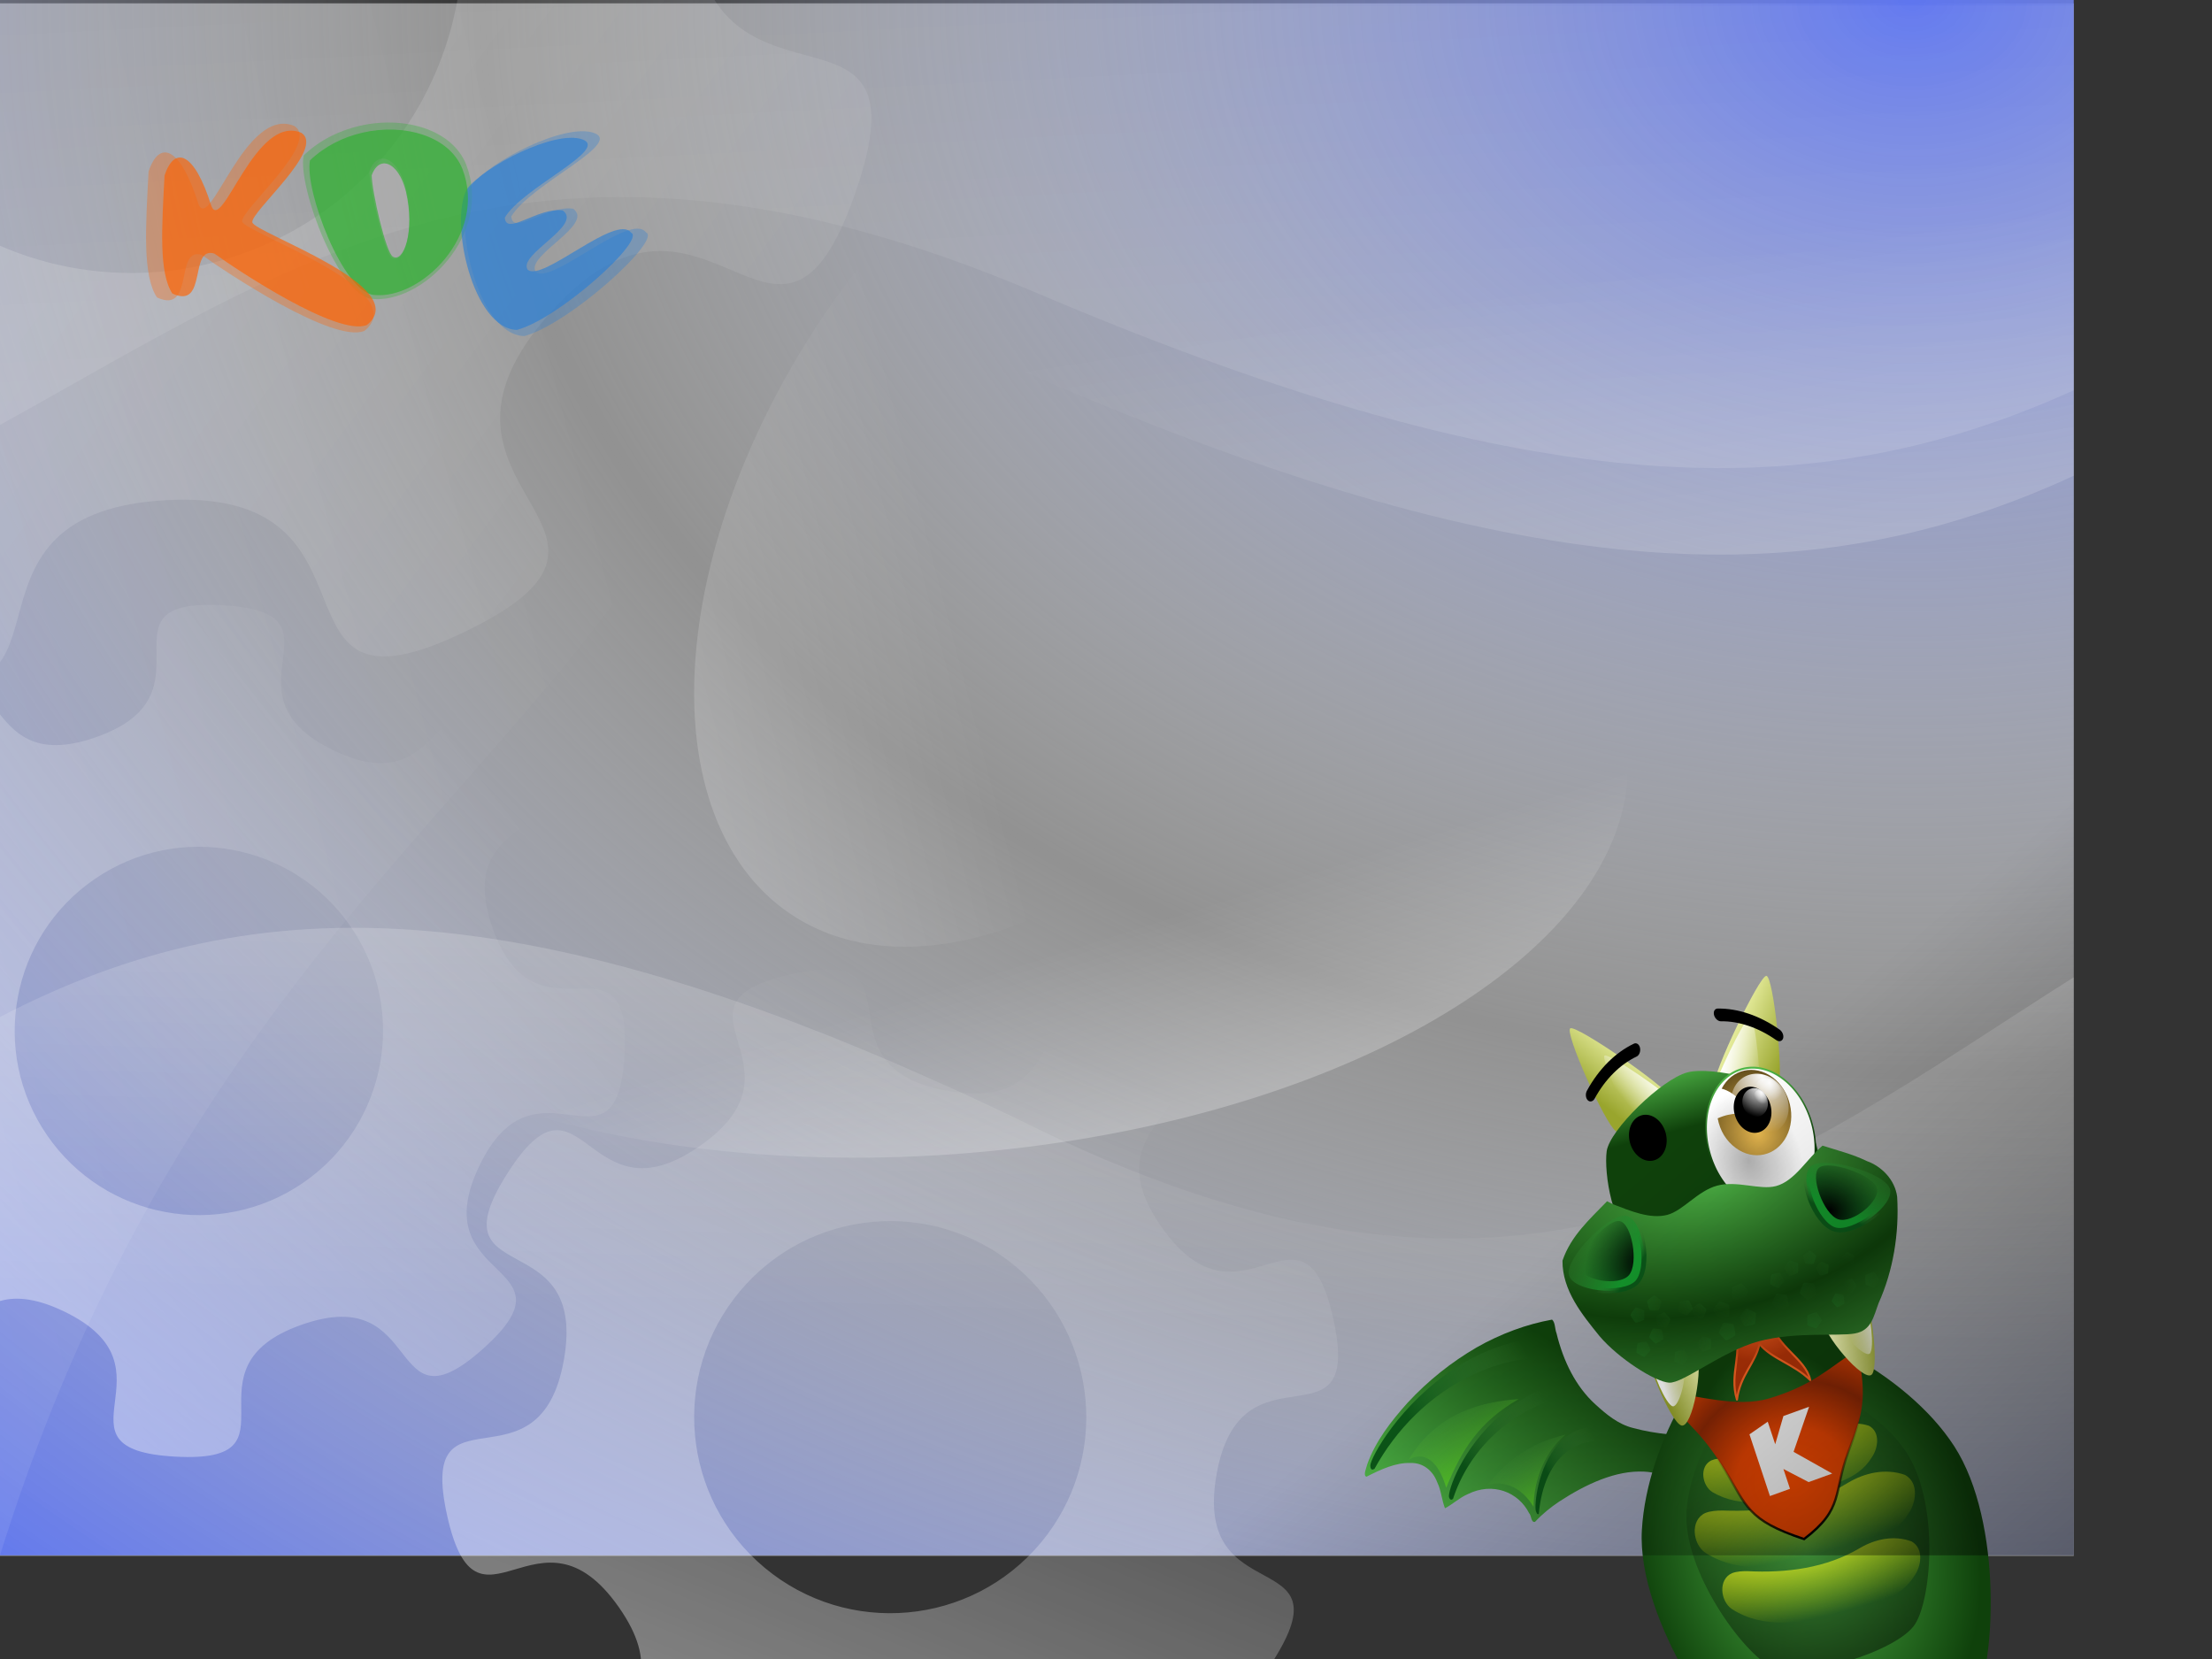 <?xml version="1.0" encoding="UTF-8" standalone="no"?>
<!-- Created with Inkscape (http://www.inkscape.org/) -->
<svg
   xmlns:dc="http://purl.org/dc/elements/1.1/"
   xmlns:cc="http://web.resource.org/cc/"
   xmlns:rdf="http://www.w3.org/1999/02/22-rdf-syntax-ns#"
   xmlns:svg="http://www.w3.org/2000/svg"
   xmlns="http://www.w3.org/2000/svg"
   xmlns:xlink="http://www.w3.org/1999/xlink"
   xmlns:sodipodi="http://sodipodi.sourceforge.net/DTD/sodipodi-0.dtd"
   xmlns:inkscape="http://www.inkscape.org/namespaces/inkscape"
   width="1024pt"
   height="768pt"
   id="svg1"
   sodipodi:version="0.32"
   inkscape:version="0.44.1"
   sodipodi:docbase="/home/antonio/KDE/src/playground/base/plasma/applets/frame"
   sodipodi:docname="picture-frame-default.svg"
   inkscape:export-filename="/home/pilaf/konqui/konqui-green.png"
   inkscape:export-xdpi="56.250000"
   inkscape:export-ydpi="56.250000">
  <rect width="100%" height="100%" fill="#333333" stroke="none"/>
  <defs
     id="defs3">
    <linearGradient
       id="linearGradient15059">
      <stop
         style="stop-color:#ff4e00;stop-opacity:1;"
         offset="0"
         id="stop15060" />
      <stop
         style="stop-color:#eb4602;stop-opacity:1;"
         offset="0.528"
         id="stop15063" />
      <stop
         style="stop-color:#8d2805;stop-opacity:1;"
         offset="1"
         id="stop15061" />
    </linearGradient>
    <linearGradient
       inkscape:collect="always"
       id="linearGradient13812">
      <stop
         style="stop-color:#000000;stop-opacity:1;"
         offset="0"
         id="stop13813" />
      <stop
         style="stop-color:#000000;stop-opacity:0;"
         offset="1"
         id="stop13814" />
    </linearGradient>
    <linearGradient
       id="linearGradient2816">
      <stop
         style="stop-color:#ffff28;stop-opacity:1;"
         offset="0"
         id="stop2817" />
      <stop
         style="stop-color:#ffff00;stop-opacity:0;"
         offset="1"
         id="stop2818" />
    </linearGradient>
    <linearGradient
       inkscape:collect="always"
       id="linearGradient18356">
      <stop
         style="stop-color:#000000;stop-opacity:1;"
         offset="0"
         id="stop18357" />
      <stop
         style="stop-color:#000000;stop-opacity:0;"
         offset="1"
         id="stop18358" />
    </linearGradient>
    <linearGradient
       id="linearGradient4636">
      <stop
         style="stop-color:#6eff0a;stop-opacity:1;"
         offset="0"
         id="stop4637" />
      <stop
         style="stop-color:#50a146;stop-opacity:0;"
         offset="1"
         id="stop4638" />
    </linearGradient>
    <linearGradient
       id="linearGradient2288">
      <stop
         style="stop-color:#eaba50;stop-opacity:1;"
         offset="0"
         id="stop2289" />
      <stop
         style="stop-color:#41320e;stop-opacity:1;"
         offset="1"
         id="stop2290" />
    </linearGradient>
    <linearGradient
       id="linearGradient29138">
      <stop
         style="stop-color:#0b5618;stop-opacity:1;"
         offset="0"
         id="stop29139" />
      <stop
         style="stop-color:#3c7b32;stop-opacity:0;"
         offset="1"
         id="stop29140" />
    </linearGradient>
    <linearGradient
       id="linearGradient21397"
       inkscape:collect="always">
      <stop
         style="stop-color:#ffffff;stop-opacity:1;"
         offset="0"
         id="stop21398" />
      <stop
         style="stop-color:#ffffff;stop-opacity:0;"
         offset="1"
         id="stop21399" />
    </linearGradient>
    <linearGradient
       inkscape:collect="always"
       id="linearGradient20667">
      <stop
         style="stop-color:#ffffff;stop-opacity:1;"
         offset="0"
         id="stop20668" />
      <stop
         style="stop-color:#ffffff;stop-opacity:0;"
         offset="1"
         id="stop20669" />
    </linearGradient>
    <linearGradient
       id="linearGradient7314">
      <stop
         style="stop-color:#5f76ef;stop-opacity:1;"
         offset="0"
         id="stop7315" />
      <stop
         style="stop-color:#e8ecef;stop-opacity:0;"
         offset="1"
         id="stop7316" />
    </linearGradient>
    <linearGradient
       id="linearGradient36872">
      <stop
         style="stop-color:#ff6825;stop-opacity:1;"
         offset="0"
         id="stop36873" />
      <stop
         style="stop-color:#b63407;stop-opacity:1;"
         offset="1"
         id="stop36874" />
    </linearGradient>
    <linearGradient
       id="linearGradient19967">
      <stop
         style="stop-color:#b5b5b5;stop-opacity:1;"
         offset="0"
         id="stop19968" />
      <stop
         style="stop-color:#ffffff;stop-opacity:1;"
         offset="1"
         id="stop19969" />
    </linearGradient>
    <linearGradient
       id="linearGradient18016">
      <stop
         style="stop-color:#4fb547;stop-opacity:1;"
         offset="0"
         id="stop18017" />
      <stop
         style="stop-color:#0f410b;stop-opacity:1;"
         offset="1"
         id="stop18018" />
    </linearGradient>
    <linearGradient
       id="linearGradient14117">
      <stop
         style="stop-color:#14972c;stop-opacity:1;"
         offset="0"
         id="stop14118" />
      <stop
         style="stop-color:#3c7b32;stop-opacity:0;"
         offset="1"
         id="stop14119" />
    </linearGradient>
    <linearGradient
       id="linearGradient7688">
      <stop
         style="stop-color:#99a52d;stop-opacity:1;"
         offset="0"
         id="stop7689" />
      <stop
         style="stop-color:#faffba;stop-opacity:1;"
         offset="1"
         id="stop7690" />
    </linearGradient>
    <linearGradient
       id="linearGradient2934">
      <stop
         style="stop-color:#ffffff;stop-opacity:1;"
         offset="0"
         id="stop2935" />
      <stop
         style="stop-color:#ffffff;stop-opacity:0;"
         offset="1"
         id="stop2936" />
    </linearGradient>
    <linearGradient
       inkscape:collect="always"
       xlink:href="#linearGradient20667"
       id="linearGradient20670"
       gradientTransform="matrix(0.849,0.528,-0.528,0.849,0,0)"
       x1="933.484"
       y1="805.106"
       x2="835.911"
       y2="212.332"
       gradientUnits="userSpaceOnUse" />
    <linearGradient
       inkscape:collect="always"
       xlink:href="#linearGradient2934"
       id="linearGradient20674"
       gradientTransform="matrix(1.057,0,0,1.057,-4.65,2.051)"
       x1="-187.847"
       y1="-253.292"
       x2="672.937"
       y2="386.942"
       gradientUnits="userSpaceOnUse" />
    <linearGradient
       inkscape:collect="always"
       xlink:href="#linearGradient21397"
       id="linearGradient21400"
       gradientTransform="matrix(0.993,0.114,-0.114,0.993,76.327,-145.451)"
       x1="-169.761"
       y1="952.693"
       x2="242.666"
       y2="540.266"
       gradientUnits="userSpaceOnUse" />
    <linearGradient
       inkscape:collect="always"
       xlink:href="#linearGradient21397"
       id="linearGradient18359"
       gradientTransform="scale(1.818,0.55)"
       x1="328.254"
       y1="926.422"
       x2="273.127"
       y2="1474.978"
       gradientUnits="userSpaceOnUse" />
    <linearGradient
       inkscape:collect="always"
       xlink:href="#linearGradient21397"
       id="linearGradient16566"
       gradientUnits="userSpaceOnUse"
       gradientTransform="scale(-1.934,-0.517)"
       x1="-600.705"
       y1="-958.088"
       x2="-303.886"
       y2="-444.205" />
    <linearGradient
       inkscape:collect="always"
       xlink:href="#linearGradient18356"
       id="linearGradient24734"
       gradientTransform="matrix(1.041,0,0,0.961,910.533,-21.213)"
       x1="348.525"
       y1="1102.477"
       x2="68.619"
       y2="800.634"
       gradientUnits="userSpaceOnUse" />
    <linearGradient
       inkscape:collect="always"
       xlink:href="#linearGradient21397"
       id="linearGradient1981"
       gradientTransform="scale(0.667,1.276)"
       x1="-199.741"
       y1="647.276"
       x2="606.357"
       y2="250.134"
       gradientUnits="userSpaceOnUse" />
    <linearGradient
       inkscape:collect="always"
       xlink:href="#linearGradient21397"
       id="linearGradient2615"
       gradientTransform="scale(0.899,1.112)"
       x1="-1248.75"
       y1="663.609"
       x2="-977.607"
       y2="493.91"
       gradientUnits="userSpaceOnUse" />
    <radialGradient
       inkscape:collect="always"
       xlink:href="#linearGradient7314"
       id="radialGradient5104"
       gradientTransform="scale(1.155,0.866)"
       cx="1021.725"
       cy="1.1368684e-13"
       fx="1021.725"
       fy="1.1368684e-13"
       r="763.907"
       gradientUnits="userSpaceOnUse"
       spreadMethod="reflect" />
    <linearGradient
       inkscape:collect="always"
       xlink:href="#linearGradient21397"
       id="linearGradient3222"
       gradientTransform="scale(1.223,0.817)"
       x1="587.835"
       y1="959.91"
       x2="614.487"
       y2="578.143"
       gradientUnits="userSpaceOnUse" />
    <linearGradient
       inkscape:collect="always"
       xlink:href="#linearGradient21397"
       id="linearGradient14493"
       gradientUnits="userSpaceOnUse"
       gradientTransform="matrix(-1.934,0,0,-0.51,0,-48.907)"
       x1="-532.389"
       y1="-1114.867"
       x2="-313.309"
       y2="26.13" />
    <linearGradient
       inkscape:collect="always"
       xlink:href="#linearGradient21397"
       id="linearGradient4041"
       gradientTransform="matrix(-0.816,0,0,-1.226,3531.250,951.731)"
       x1="2148.097"
       y1="406.331"
       x2="2165.717"
       y2="406.331"
       gradientUnits="userSpaceOnUse" />
    <linearGradient
       inkscape:collect="always"
       xlink:href="#linearGradient18016"
       id="linearGradient2379"
       gradientUnits="userSpaceOnUse"
       gradientTransform="scale(1.098,0.911)"
       x1="246.126"
       y1="867.133"
       x2="400.143"
       y2="727.075" />
    <linearGradient
       inkscape:collect="always"
       xlink:href="#linearGradient29138"
       id="linearGradient2380"
       gradientUnits="userSpaceOnUse"
       gradientTransform="matrix(-0.635,0.38,0.371,0.891,1009.338,-100.168)"
       x1="1401.545"
       y1="268.508"
       x2="1218.115"
       y2="274.498" />
    <linearGradient
       inkscape:collect="always"
       xlink:href="#linearGradient29138"
       id="linearGradient2381"
       gradientUnits="userSpaceOnUse"
       gradientTransform="matrix(0.849,0.236,-0.156,1.135,0,0)"
       x1="1366.273"
       y1="334.194"
       x2="1227.951"
       y2="317.473" />
    <linearGradient
       inkscape:collect="always"
       xlink:href="#linearGradient29138"
       id="linearGradient2382"
       gradientUnits="userSpaceOnUse"
       gradientTransform="matrix(0.849,0.236,-0.156,1.135,0,0)"
       x1="1273.568"
       y1="413.879"
       x2="1192.37"
       y2="410.782" />
    <linearGradient
       inkscape:collect="always"
       xlink:href="#linearGradient4636"
       id="linearGradient2383"
       gradientUnits="userSpaceOnUse"
       gradientTransform="matrix(1.309,0,0,0.764,-0.625,1.875)"
       x1="1187.101"
       y1="1038.564"
       x2="1123.124"
       y2="927.783" />
    <linearGradient
       inkscape:collect="always"
       xlink:href="#linearGradient4636"
       id="linearGradient2384"
       gradientUnits="userSpaceOnUse"
       gradientTransform="matrix(1.309,0,0,0.764,0,3.543)"
       x1="1228.125"
       y1="1109.796"
       x2="1170.015"
       y2="1025.872" />
    <radialGradient
       inkscape:collect="always"
       xlink:href="#linearGradient18016"
       id="radialGradient2385"
       gradientUnits="userSpaceOnUse"
       gradientTransform="matrix(0.467,9.849363e-2,-7.607598e-2,0.614,700.926,397.382)"
       cx="2028.364"
       cy="604.736"
       fx="2028.364"
       fy="604.736"
       r="388.145" />
    <linearGradient
       inkscape:collect="always"
       xlink:href="#linearGradient18356"
       id="linearGradient2386"
       gradientUnits="userSpaceOnUse"
       gradientTransform="scale(0.897,1.114)"
       x1="1788.889"
       y1="977.275"
       x2="1788.889"
       y2="733.075" />
    <radialGradient
       inkscape:collect="always"
       xlink:href="#linearGradient2816"
       id="radialGradient2387"
       gradientUnits="userSpaceOnUse"
       gradientTransform="matrix(1.641,2.35407e-2,-7.521081e-3,0.524,117.853,63.757)"
       cx="902.923"
       cy="1434.743"
       fx="902.923"
       fy="1434.743"
       r="181.061" />
    <radialGradient
       inkscape:collect="always"
       xlink:href="#linearGradient2816"
       id="radialGradient2388"
       gradientUnits="userSpaceOnUse"
       gradientTransform="matrix(1.824,7.814921e-2,-2.496812e-2,0.583,-54.176,-30.152)"
       cx="921.541"
       cy="1458.817"
       fx="921.541"
       fy="1458.817"
       r="143.525" />
    <radialGradient
       inkscape:collect="always"
       xlink:href="#linearGradient2816"
       id="radialGradient2389"
       gradientUnits="userSpaceOnUse"
       gradientTransform="matrix(1.766,9.928278e-2,-3.172014e-2,0.564,-2.733,0)"
       cx="925.584"
       cy="1540.525"
       fx="925.584"
       fy="1540.525"
       r="145.906" />
    <radialGradient
       inkscape:collect="always"
       xlink:href="#linearGradient18016"
       id="radialGradient2390"
       gradientUnits="userSpaceOnUse"
       gradientTransform="scale(0.78,1.282)"
       cx="2271.847"
       cy="503.442"
       fx="2271.847"
       fy="503.442"
       r="115.045" />
    <radialGradient
       inkscape:collect="always"
       xlink:href="#linearGradient15059"
       id="radialGradient2391"
       gradientUnits="userSpaceOnUse"
       gradientTransform="scale(1.043,0.959)"
       spreadMethod="reflect"
       cx="2153.331"
       cy="636.773"
       fx="2153.331"
       fy="636.773"
       r="111.89" />
    <linearGradient
       inkscape:collect="always"
       xlink:href="#linearGradient13812"
       id="linearGradient2392"
       gradientUnits="userSpaceOnUse"
       gradientTransform="scale(1.042,0.96)"
       x1="2147.726"
       y1="700.419"
       x2="2147.726"
       y2="583.801" />
    <linearGradient
       inkscape:collect="always"
       xlink:href="#linearGradient7688"
       id="linearGradient2393"
       gradientUnits="userSpaceOnUse"
       gradientTransform="matrix(1.033,0,0,0.968,2.817,-65.312)"
       x1="-692.165"
       y1="675.218"
       x2="-1424.287"
       y2="327.133" />
    <linearGradient
       inkscape:collect="always"
       xlink:href="#linearGradient20667"
       id="linearGradient2394"
       gradientUnits="userSpaceOnUse"
       gradientTransform="matrix(1.033,0,0,0.968,3.156,-94.17)"
       x1="-1353.056"
       y1="504.504"
       x2="-677.626"
       y2="504.504" />
    <linearGradient
       inkscape:collect="always"
       xlink:href="#linearGradient7688"
       id="linearGradient2395"
       gradientUnits="userSpaceOnUse"
       gradientTransform="matrix(1.033,0,0,0.968,-98.02,-57.024)"
       x1="-692.165"
       y1="675.218"
       x2="-1424.287"
       y2="327.133" />
    <linearGradient
       inkscape:collect="always"
       xlink:href="#linearGradient20667"
       id="linearGradient2396"
       gradientUnits="userSpaceOnUse"
       gradientTransform="matrix(1.033,0,0,0.968,-140.534,-82.361)"
       x1="-1353.056"
       y1="504.504"
       x2="-677.626"
       y2="504.504" />
    <linearGradient
       inkscape:collect="always"
       xlink:href="#linearGradient18016"
       id="linearGradient2397"
       gradientUnits="userSpaceOnUse"
       gradientTransform="matrix(0.482,-2.872594e-7,2.119668e-7,0.356,1931.542,277.233)"
       x1="-267.41"
       y1="403.7"
       x2="-267.41"
       y2="604.34" />
    <radialGradient
       inkscape:collect="always"
       xlink:href="#linearGradient36872"
       id="radialGradient2398"
       gradientUnits="userSpaceOnUse"
       gradientTransform="matrix(1.032,0,0,0.969,6.815,-34.981)"
       cx="613.794"
       cy="861.872"
       fx="613.794"
       fy="861.872"
       r="73.456" />
    <linearGradient
       inkscape:collect="always"
       xlink:href="#linearGradient36872"
       id="linearGradient2399"
       gradientUnits="userSpaceOnUse"
       gradientTransform="matrix(1.078,0,0,0.991,228.86,-10.563)"
       x1="369.281"
       y1="893.723"
       x2="369.281"
       y2="838.371" />
    <linearGradient
       inkscape:collect="always"
       xlink:href="#linearGradient7688"
       id="linearGradient2400"
       gradientUnits="userSpaceOnUse"
       gradientTransform="matrix(0.985,0,0,1.015,19.914,-30.017)"
       x1="-659.66"
       y1="157.727"
       x2="-909.315"
       y2="151.071" />
    <linearGradient
       inkscape:collect="always"
       xlink:href="#linearGradient20667"
       id="linearGradient2401"
       gradientUnits="userSpaceOnUse"
       gradientTransform="matrix(0.985,0,0,1.015,31.377,-57.155)"
       x1="-663.4"
       y1="171.815"
       x2="-914.153"
       y2="217.194" />
    <linearGradient
       inkscape:collect="always"
       xlink:href="#linearGradient7688"
       id="linearGradient2402"
       gradientUnits="userSpaceOnUse"
       gradientTransform="matrix(0.985,0,0,1.015,-30.617,-18.978)"
       x1="-659.66"
       y1="157.727"
       x2="-909.315"
       y2="151.071" />
    <linearGradient
       inkscape:collect="always"
       xlink:href="#linearGradient20667"
       id="linearGradient2403"
       gradientUnits="userSpaceOnUse"
       gradientTransform="matrix(0.985,0,0,1.015,-52.353,-38.863)"
       x1="-663.4"
       y1="171.815"
       x2="-914.153"
       y2="217.194" />
    <radialGradient
       inkscape:collect="always"
       xlink:href="#linearGradient19967"
       id="radialGradient2404"
       gradientUnits="userSpaceOnUse"
       gradientTransform="translate(13.793,-21.591)"
       cx="-648.834"
       cy="525.95"
       fx="-646.899"
       fy="523.028"
       r="154.846" />
    <linearGradient
       inkscape:collect="always"
       xlink:href="#linearGradient18016"
       id="linearGradient2405"
       gradientUnits="userSpaceOnUse"
       gradientTransform="translate(13.793,-21.591)"
       x1="-432.358"
       y1="338.978"
       x2="-432.358"
       y2="511.217" />
    <radialGradient
       inkscape:collect="always"
       xlink:href="#linearGradient2288"
       id="radialGradient2406"
       gradientUnits="userSpaceOnUse"
       gradientTransform="translate(6.366,24.817)"
       cx="242.944"
       cy="303.878"
       fx="242.944"
       fy="303.878"
       r="203.12" />
    <radialGradient
       inkscape:collect="always"
       xlink:href="#linearGradient2934"
       id="radialGradient2407"
       gradientUnits="userSpaceOnUse"
       gradientTransform="scale(0.956,1.046)"
       cx="6.758"
       cy="282.905"
       fx="6.758"
       fy="282.905"
       r="147.496" />
    <radialGradient
       inkscape:collect="always"
       xlink:href="#linearGradient21397"
       id="radialGradient2408"
       gradientUnits="userSpaceOnUse"
       gradientTransform="scale(0.85,1.177)"
       cx="2215.626"
       cy="395.385"
       fx="2215.626"
       fy="395.385"
       r="29.736" />
    <radialGradient
       inkscape:collect="always"
       xlink:href="#linearGradient21397"
       id="radialGradient2409"
       gradientUnits="userSpaceOnUse"
       gradientTransform="scale(0.986,1.015)"
       cx="1897.677"
       cy="472.583"
       fx="1897.677"
       fy="472.583"
       r="13.176" />
    <radialGradient
       inkscape:collect="always"
       xlink:href="#linearGradient21397"
       id="radialGradient2410"
       gradientUnits="userSpaceOnUse"
       gradientTransform="scale(0.841,1.189)"
       cx="2242.402"
       cy="389.197"
       fx="2242.402"
       fy="389.197"
       r="14.224" />
    <radialGradient
       inkscape:collect="always"
       xlink:href="#linearGradient18016"
       id="radialGradient2411"
       gradientUnits="userSpaceOnUse"
       gradientTransform="matrix(1.432,0,0,0.698,12.382,-23.614)"
       spreadMethod="reflect"
       cx="9.119"
       cy="772.706"
       fx="9.119"
       fy="772.706"
       r="440.095" />
    <linearGradient
       inkscape:collect="always"
       xlink:href="#linearGradient14117"
       id="linearGradient2412"
       gradientUnits="userSpaceOnUse"
       gradientTransform="matrix(0.997,0,0,1.003,2.393,-21.909)"
       x1="-665.642"
       y1="101.895"
       x2="-806.996"
       y2="13.55" />
    <linearGradient
       inkscape:collect="always"
       xlink:href="#linearGradient29138"
       id="linearGradient2413"
       gradientUnits="userSpaceOnUse"
       gradientTransform="matrix(0.997,0,0,1.003,2.393,-21.909)"
       x1="-661.536"
       y1="115.203"
       x2="-694.788"
       y2="89.693" />
    <radialGradient
       inkscape:collect="always"
       xlink:href="#linearGradient18356"
       id="radialGradient2414"
       gradientUnits="userSpaceOnUse"
       gradientTransform="matrix(0.997,0,0,1.003,4.201,-27.073)"
       cx="-631.695"
       cy="119.899"
       fx="-631.561"
       fy="121.748"
       r="151.894" />
    <linearGradient
       inkscape:collect="always"
       xlink:href="#linearGradient14117"
       id="linearGradient2415"
       gradientUnits="userSpaceOnUse"
       gradientTransform="matrix(1.458,0,0,0.686,34.485,-51.215)"
       x1="159.702"
       y1="882.865"
       x2="160.321"
       y2="528.888" />
    <linearGradient
       inkscape:collect="always"
       xlink:href="#linearGradient14117"
       id="linearGradient2416"
       gradientUnits="userSpaceOnUse"
       gradientTransform="matrix(1.458,0,0,0.686,12.827,3.42)"
       x1="159.702"
       y1="882.865"
       x2="160.321"
       y2="528.888" />
    <linearGradient
       inkscape:collect="always"
       xlink:href="#linearGradient14117"
       id="linearGradient2417"
       gradientUnits="userSpaceOnUse"
       gradientTransform="matrix(1.458,0,0,0.686,12.616,2.478)"
       x1="159.702"
       y1="882.865"
       x2="160.321"
       y2="528.888" />
    <linearGradient
       inkscape:collect="always"
       xlink:href="#linearGradient14117"
       id="linearGradient2418"
       gradientUnits="userSpaceOnUse"
       gradientTransform="matrix(1.458,0,0,0.686,75.181,34.585)"
       x1="159.702"
       y1="882.865"
       x2="160.321"
       y2="528.888" />
    <linearGradient
       inkscape:collect="always"
       xlink:href="#linearGradient14117"
       id="linearGradient2419"
       gradientUnits="userSpaceOnUse"
       gradientTransform="matrix(1.458,0,0,0.686,52.471,35.056)"
       x1="159.702"
       y1="882.865"
       x2="160.321"
       y2="528.888" />
    <linearGradient
       inkscape:collect="always"
       xlink:href="#linearGradient14117"
       id="linearGradient2420"
       gradientUnits="userSpaceOnUse"
       gradientTransform="matrix(1.458,0,0,0.686,83.323,31.367)"
       x1="159.702"
       y1="882.865"
       x2="160.321"
       y2="528.888" />
    <linearGradient
       inkscape:collect="always"
       xlink:href="#linearGradient14117"
       id="linearGradient2421"
       gradientUnits="userSpaceOnUse"
       gradientTransform="matrix(1.458,0,0,0.686,110.026,0.136)"
       x1="159.702"
       y1="882.865"
       x2="160.321"
       y2="528.888" />
    <linearGradient
       inkscape:collect="always"
       xlink:href="#linearGradient14117"
       id="linearGradient2422"
       gradientUnits="userSpaceOnUse"
       gradientTransform="matrix(1.458,0,0,0.686,122.474,0.882)"
       x1="159.702"
       y1="882.865"
       x2="160.321"
       y2="528.888" />
    <linearGradient
       inkscape:collect="always"
       xlink:href="#linearGradient14117"
       id="linearGradient2423"
       gradientUnits="userSpaceOnUse"
       gradientTransform="matrix(1.458,0,0,0.686,30.663,-59.213)"
       x1="159.702"
       y1="882.865"
       x2="160.321"
       y2="528.888" />
    <linearGradient
       inkscape:collect="always"
       xlink:href="#linearGradient14117"
       id="linearGradient2424"
       gradientUnits="userSpaceOnUse"
       gradientTransform="matrix(1.458,0,0,0.686,60.011,-60.882)"
       x1="159.702"
       y1="882.865"
       x2="160.321"
       y2="528.888" />
    <linearGradient
       inkscape:collect="always"
       xlink:href="#linearGradient14117"
       id="linearGradient2425"
       gradientUnits="userSpaceOnUse"
       gradientTransform="matrix(1.458,0,0,0.686,116.9,5.132)"
       x1="159.702"
       y1="882.865"
       x2="160.321"
       y2="528.888" />
    <linearGradient
       inkscape:collect="always"
       xlink:href="#linearGradient14117"
       id="linearGradient2426"
       gradientUnits="userSpaceOnUse"
       gradientTransform="matrix(1.458,0,0,0.686,116.638,6.142)"
       x1="159.702"
       y1="882.865"
       x2="160.321"
       y2="528.888" />
    <linearGradient
       inkscape:collect="always"
       xlink:href="#linearGradient14117"
       id="linearGradient2427"
       gradientUnits="userSpaceOnUse"
       gradientTransform="matrix(1.458,0,0,0.686,96.738,-43.466)"
       x1="159.702"
       y1="882.865"
       x2="160.321"
       y2="528.888" />
    <linearGradient
       inkscape:collect="always"
       xlink:href="#linearGradient14117"
       id="linearGradient2428"
       gradientUnits="userSpaceOnUse"
       gradientTransform="matrix(1.458,0,0,0.686,9.829,-19.158)"
       x1="159.702"
       y1="882.865"
       x2="160.321"
       y2="528.888" />
    <linearGradient
       inkscape:collect="always"
       xlink:href="#linearGradient14117"
       id="linearGradient2429"
       gradientUnits="userSpaceOnUse"
       gradientTransform="matrix(1.458,0,0,0.686,22.038,-43.892)"
       x1="159.702"
       y1="882.865"
       x2="160.321"
       y2="528.888" />
    <linearGradient
       inkscape:collect="always"
       xlink:href="#linearGradient14117"
       id="linearGradient2430"
       gradientUnits="userSpaceOnUse"
       gradientTransform="matrix(1.458,0,0,0.686,22.001,15.471)"
       x1="159.702"
       y1="882.865"
       x2="160.321"
       y2="528.888" />
    <linearGradient
       inkscape:collect="always"
       xlink:href="#linearGradient14117"
       id="linearGradient2431"
       gradientUnits="userSpaceOnUse"
       gradientTransform="matrix(1.458,0,0,0.686,113.43,11.334)"
       x1="159.702"
       y1="882.865"
       x2="160.321"
       y2="528.888" />
    <linearGradient
       inkscape:collect="always"
       xlink:href="#linearGradient14117"
       id="linearGradient2432"
       gradientUnits="userSpaceOnUse"
       gradientTransform="matrix(1.458,0,0,0.686,102.968,36.828)"
       x1="159.702"
       y1="882.865"
       x2="160.321"
       y2="528.888" />
    <linearGradient
       inkscape:collect="always"
       xlink:href="#linearGradient14117"
       id="linearGradient2433"
       gradientUnits="userSpaceOnUse"
       gradientTransform="matrix(1.458,0,0,0.686,75.554,50.686)"
       x1="159.702"
       y1="882.865"
       x2="160.321"
       y2="528.888" />
    <linearGradient
       inkscape:collect="always"
       xlink:href="#linearGradient14117"
       id="linearGradient2434"
       gradientUnits="userSpaceOnUse"
       gradientTransform="matrix(1.458,0,0,0.686,17.919,-32.729)"
       x1="159.702"
       y1="882.865"
       x2="160.321"
       y2="528.888" />
    <linearGradient
       inkscape:collect="always"
       xlink:href="#linearGradient14117"
       id="linearGradient2435"
       gradientUnits="userSpaceOnUse"
       gradientTransform="matrix(1.458,0,0,0.686,103.747,22.579)"
       x1="159.702"
       y1="882.865"
       x2="160.321"
       y2="528.888" />
    <linearGradient
       inkscape:collect="always"
       xlink:href="#linearGradient14117"
       id="linearGradient2436"
       gradientUnits="userSpaceOnUse"
       gradientTransform="matrix(1.458,0,0,0.686,12.996,-3.151)"
       x1="159.702"
       y1="882.865"
       x2="160.321"
       y2="528.888" />
    <linearGradient
       inkscape:collect="always"
       xlink:href="#linearGradient14117"
       id="linearGradient2437"
       gradientUnits="userSpaceOnUse"
       gradientTransform="matrix(1.458,0,0,0.686,99.7,25.849)"
       x1="159.702"
       y1="882.865"
       x2="160.321"
       y2="528.888" />
    <linearGradient
       inkscape:collect="always"
       xlink:href="#linearGradient14117"
       id="linearGradient2438"
       gradientUnits="userSpaceOnUse"
       gradientTransform="matrix(1.458,0,0,0.686,120.255,-14.363)"
       x1="159.702"
       y1="882.865"
       x2="160.321"
       y2="528.888" />
    <linearGradient
       inkscape:collect="always"
       xlink:href="#linearGradient14117"
       id="linearGradient2439"
       gradientUnits="userSpaceOnUse"
       gradientTransform="matrix(0.997,0,0,1.003,-15.318,-20.629)"
       x1="-665.642"
       y1="101.895"
       x2="-806.996"
       y2="13.55" />
    <linearGradient
       inkscape:collect="always"
       xlink:href="#linearGradient29138"
       id="linearGradient2440"
       gradientUnits="userSpaceOnUse"
       gradientTransform="matrix(0.997,0,0,1.003,-15.318,-20.629)"
       x1="-661.536"
       y1="115.203"
       x2="-694.788"
       y2="89.693" />
    <radialGradient
       inkscape:collect="always"
       xlink:href="#linearGradient18356"
       id="radialGradient2441"
       gradientUnits="userSpaceOnUse"
       gradientTransform="matrix(0.997,0,0,1.003,-20.498,-25.29)"
       cx="-631.695"
       cy="119.899"
       fx="-631.561"
       fy="121.748"
       r="151.894" />
  </defs>
  <sodipodi:namedview
     id="base"
     pagecolor="#ffffff"
     bordercolor="#666666"
     borderopacity="1.0"
     inkscape:pageopacity="0.0"
     inkscape:pageshadow="2"
     inkscape:zoom="0.5"
     inkscape:cx="536.21307"
     inkscape:cy="464.57187"
     inkscape:current-layer="layer1"
     showguides="true"
     inkscape:guide-bbox="true"
     inkscape:window-width="1280"
     inkscape:window-height="750"
     inkscape:window-x="0"
     inkscape:window-y="0" />
  <g
     inkscape:label="Layer 1"
     inkscape:groupmode="layer"
     id="layer1">
    <rect
       style="opacity:0.465;fill:white;fill-opacity:1;fill-rule:evenodd;stroke:none;stroke-opacity:1"
       id="boundingRect"
       width="1280"
       height="806"
       x="0"
       y="154"
       transform="matrix(1,0,0,1.189,0,-181.042)"
       inkscape:label="#rect7753" />
    <rect
       style="fill:url(#radialGradient5104);fill-opacity:1.0;fill-rule:evenodd;stroke:none;stroke-width:15.125;stroke-linecap:butt;stroke-linejoin:miter;stroke-miterlimit:4;stroke-dashoffset:0;stroke-opacity:1;"
       id="rect1603"
       width="1280"
       height="960"
       x="0"
       y="5.6843419e-14"
       rx="27.897"
       ry="0" />
    <path
       style="opacity:0.253;fill:url(#linearGradient20674);fill-opacity:1;fill-rule:evenodd;stroke:none;stroke-width:17.464;stroke-linecap:butt;stroke-linejoin:miter;stroke-miterlimit:4;stroke-dashoffset:0;stroke-opacity:1;"
       d="M 258.262,-473.735 C 251.919,-476.706 244.507,-479.636 235.881,-482.623 C 97.862,-530.42 206.492,-389.061 60.688,-380.402 C -85.116,-371.744 5.973,-524.999 -125.419,-461.203 C -256.811,-397.406 -80.023,-374.231 -176.999,-265.009 C -273.976,-155.788 -317.898,-328.58 -365.696,-190.561 C -413.493,-52.542 -272.116,-161.12 -263.458,-15.316 C -254.799,130.489 -408.037,39.365 -344.241,170.757 C -280.444,302.149 -257.269,125.361 -148.047,222.338 C -38.826,319.314 -211.618,363.236 -73.599,411.034 C 64.42,458.831 -44.193,317.437 101.612,308.778 C 247.416,300.12 156.275,453.393 287.667,389.596 C 419.059,325.8 242.305,302.642 339.282,193.42 C 436.259,84.198 480.198,256.955 527.995,118.937 C 575.793,-19.082 434.399,89.53 425.74,-56.274 C 417.081,-202.078 570.32,-110.954 506.523,-242.346 C 442.727,-373.738 419.552,-196.95 310.33,-293.927 C 207.935,-384.842 353.402,-429.169 258.262,-473.735 z M 172.143,-218.728 C 273.108,-168.49 314.286,-45.75 264.049,55.216 C 213.811,156.18 91.087,197.325 -9.878,147.087 C -110.843,96.849 -152.004,-25.84 -101.766,-126.805 C -51.528,-227.77 71.178,-268.966 172.143,-218.728 z "
       id="path13551" />
    <path
       sodipodi:type="arc"
       style="opacity:0.446;fill:url(#linearGradient3222);fill-opacity:1;fill-rule:evenodd;stroke:none;stroke-width:1.5;stroke-linecap:butt;stroke-linejoin:miter;stroke-miterlimit:4;stroke-dashoffset:0;stroke-opacity:1"
       id="path2596"
       sodipodi:cx="635.00000"
       sodipodi:cy="408.75000"
       sodipodi:rx="260.00000"
       sodipodi:ry="173.75000"
       d="M 895 408.75 A 260 173.75 0 1 1  375,408.75 A 260 173.75 0 1 1  895 408.75 z"
       transform="matrix(0.275,0.778,-1.284,1.132,1012.943,-654.518)" />
    <path
       style="opacity:0.301;fill:url(#linearGradient16566);fill-opacity:1.0;fill-rule:evenodd;stroke:none;stroke-width:15.776;stroke-linecap:butt;stroke-linejoin:round;stroke-miterlimit:4;stroke-dashoffset:0;stroke-opacity:1;"
       d="M 0,315.341 C 179.532,215.073 331.564,99.849 640,232.845 C 950.426,366.699 1122.204,366.2 1280,293.666 L 1280,0 L 0,0 L 0,315.341 z "
       id="path16565"
       sodipodi:nodetypes="czcccc" />
    <path
       style="opacity:0.097;fill:url(#linearGradient1981);fill-opacity:1;fill-rule:evenodd;stroke:none;stroke-width:1.5;stroke-linecap:butt;stroke-linejoin:miter;stroke-miterlimit:4;stroke-dashoffset:0;stroke-opacity:1;"
       d="M 0,960 C 158.442,453.103 501.612,442.508 501.612,0 L 0,0 L 0,960 z "
       id="rect1350"
       sodipodi:nodetypes="cccc" />
    <path
       style="opacity:0.231;fill:url(#linearGradient18359);fill-opacity:1.0;fill-rule:evenodd;stroke:none;stroke-width:15.776;stroke-linecap:butt;stroke-linejoin:round;stroke-miterlimit:4;stroke-dashoffset:0;stroke-opacity:1;"
       d="M 1280,603.207 C 1100.468,716.655 948.436,847.025 640,696.547 C 329.574,545.097 157.796,545.662 0,627.731 L 0,960 L 1280,960 L 1280,603.207 z "
       id="rect16214"
       sodipodi:nodetypes="czcccc" />
    <path
       style="opacity:0.505;fill:url(#linearGradient20670);fill-opacity:1.0;fill-rule:evenodd;stroke:none;stroke-width:10.939;stroke-linecap:butt;stroke-linejoin:miter;stroke-miterlimit:4;stroke-dashoffset:0;stroke-opacity:1;"
       d="M 711.638,646.64 C 708.39,644.057 704.521,641.352 699.959,638.447 C 626.974,591.966 670.186,688.336 584.969,673.324 C 499.752,658.311 573.273,582.484 488.798,601.225 C 404.322,619.966 503.028,657.576 432.155,707.218 C 361.282,756.86 359.674,651.251 313.193,724.237 C 266.712,797.222 363.085,754.042 348.072,839.259 C 333.059,924.476 257.247,850.938 275.988,935.413 C 294.729,1019.889 332.339,921.182 381.981,992.056 C 431.623,1062.929 326.015,1064.537 399,1111.018 C 471.985,1157.499 428.788,1061.111 514.005,1076.124 C 599.222,1091.137 525.668,1166.967 610.144,1148.225 C 694.62,1129.484 595.931,1091.889 666.804,1042.247 C 737.678,992.605 739.3,1098.196 785.781,1025.211 C 832.262,952.226 735.874,995.423 750.887,910.206 C 765.9,824.989 841.712,898.528 822.971,814.052 C 804.23,729.577 766.62,828.283 716.978,757.409 C 670.439,690.966 760.355,685.376 711.638,646.64 z M 627.022,781.79 C 678.318,824.594 685.211,900.981 642.406,952.276 C 599.602,1003.572 523.23,1010.447 471.934,967.643 C 420.639,924.839 413.749,848.484 456.553,797.189 C 499.357,745.893 575.726,738.985 627.022,781.79 z "
       id="path12837" />
    <path
       style="opacity:0.505;fill:url(#linearGradient21400);fill-opacity:1;fill-rule:evenodd;stroke:none;stroke-width:10.275;stroke-linecap:butt;stroke-linejoin:miter;stroke-miterlimit:4;stroke-dashoffset:0;stroke-opacity:1;"
       d="M 327.325,471.234 C 325.043,468.073 322.231,464.644 318.843,460.859 C 264.64,400.287 279.248,498.417 205.991,463.199 C 132.734,427.981 218.482,378.075 137.324,373.571 C 56.166,369.068 135.884,428.148 59.18,455.046 C -17.523,481.943 7.842,386.024 -52.729,440.227 C -113.301,494.43 -15.177,479.853 -50.394,553.11 C -85.613,626.367 -135.501,540.607 -140.004,621.765 C -144.507,702.922 -85.427,623.205 -58.53,699.908 C -31.632,776.611 -127.552,751.246 -73.348,811.818 C -19.145,872.389 -33.735,774.247 39.522,809.465 C 112.779,844.683 27.001,894.584 108.159,899.087 C 189.317,903.59 109.611,844.528 186.314,817.63 C 263.018,790.733 237.671,886.64 298.242,832.437 C 358.813,778.234 260.671,792.823 295.889,719.566 C 331.107,646.31 380.996,732.069 385.499,650.912 C 390.002,569.754 330.922,649.471 304.025,572.768 C 278.808,500.859 361.547,518.638 327.325,471.234 z M 216.478,571.973 C 251.999,623.711 238.835,694.545 187.097,730.066 C 135.359,765.587 64.543,752.411 29.022,700.673 C -6.499,648.935 6.66,578.131 58.398,542.61 C 110.136,507.089 180.957,520.235 216.478,571.973 z "
       id="path13552" />
    <path
       sodipodi:type="arc"
       style="opacity:0.482;fill:url(#linearGradient2615);fill-opacity:1;fill-rule:evenodd;stroke:none;stroke-width:1.5;stroke-linecap:butt;stroke-linejoin:miter;stroke-miterlimit:4;stroke-dashoffset:0;stroke-opacity:1"
       id="path2610"
       sodipodi:cx="-800.00000"
       sodipodi:cy="405.00000"
       sodipodi:rx="275.00000"
       sodipodi:ry="340.00000"
       d="M -525 405 A 275 340 0 1 1  -1075,405 A 275 340 0 1 1  -525 405 z"
       transform="matrix(0.123,-0.793,1.263,-1.835148e-2,160.953,-130.575)" />
    <g
       id="g2234"
       transform="matrix(0.553,-0.148,0.148,0.553,-23.428,689.372)">
      <g
         id="g6003"
         transform="translate(-33.061,1.867)">
        <g
           id="g5924">
          <g
             id="g8326"
             transform="matrix(1.016,-6.76483e-2,-0.206,0.998,1380.568,108.275)">
            <path
               style="fill:url(#linearGradient2379);fill-opacity:1;fill-rule:evenodd;stroke:none;stroke-width:1.875;stroke-linecap:butt;stroke-linejoin:round;stroke-miterlimit:4;stroke-dashoffset:0;stroke-opacity:1"
               d="M 321.281,567.375 C 307.103,567.734 292.954,569.325 279.062,572.25 C 250.886,578.498 223.77,589.493 199.688,605.469 C 180.845,618.493 162.257,633.933 151.875,654.781 C 150.585,658.479 146.141,665.199 150.156,667.656 C 166.282,665.067 183.347,663.292 199.062,668.875 C 213.094,672.858 223.372,684.851 227.406,698.562 C 231.149,708.06 231.208,718.691 234.219,728.188 C 242.872,726.833 251.128,722.223 260.125,721.594 C 288.305,717.471 315.848,737.406 326.156,762.969 C 328.712,766.3 327.475,773.685 332.094,774.188 C 340.588,768.627 349.985,764.634 359.688,761.719 C 390.448,752.845 424.376,749.091 455,760.562 C 465.987,764.596 475.792,770.806 484.531,778.281 L 484.531,730.594 C 471.293,725.05 458.36,718.775 445.969,711.469 C 429.516,702.257 417.133,687.609 405.562,673.125 C 385.461,647.93 373.343,617.239 367.688,585.688 C 366.052,580.619 367.11,574.094 363.688,570 C 349.656,567.901 335.459,567.016 321.281,567.375 z "
               id="path35610" />
            <path
               style="fill:url(#linearGradient2380);fill-opacity:1;fill-rule:evenodd;stroke:none;stroke-width:2.666;stroke-linecap:butt;stroke-linejoin:round;stroke-miterlimit:4;stroke-dashoffset:0;stroke-opacity:1"
               d="M 255.706,585.758 C 297.54,574.289 327.99,580.939 353.594,583.585 C 356.58,586.662 351.847,591.787 353.157,595.65 C 353.87,599.962 354.844,604.237 355.947,608.477 C 331.223,599.409 302.954,595.721 273.282,599.284 C 224.018,605.201 185.347,629.371 159.362,662.341 C 157.533,662.596 155.007,662.967 155.01,657.426 C 155.485,649.784 190.908,603.524 255.706,585.758 z "
               id="path35611"
               sodipodi:nodetypes="cccccccc" />
            <path
               style="fill:url(#linearGradient2381);fill-opacity:1;fill-rule:evenodd;stroke:none;stroke-width:2.666;stroke-linecap:butt;stroke-linejoin:round;stroke-miterlimit:4;stroke-dashoffset:0;stroke-opacity:1"
               d="M 1052.494,635.703 C 1014.147,628.717 986.287,637.892 962.85,642.806 C 960.126,646.011 964.478,650.44 963.292,654.236 C 962.654,658.402 961.777,662.558 960.781,666.692 C 983.39,655.755 1009.263,649.6 1036.447,650.209 C 1081.578,651.219 1117.072,670.575 1140.98,699.488 C 1142.656,699.559 1144.97,699.675 1144.948,694.407 C 1144.487,687.186 1111.891,646.523 1052.494,635.703 z "
               id="path35612"
               sodipodi:nodetypes="cccccccc"
               transform="matrix(-0.802,0.215,0.215,0.802,1008.297,-85.023)" />
            <path
               style="fill:url(#linearGradient2382);fill-opacity:1;fill-rule:evenodd;stroke:none;stroke-width:2.666;stroke-linecap:butt;stroke-linejoin:round;stroke-miterlimit:4;stroke-dashoffset:0;stroke-opacity:1"
               d="M 995.135,713.259 C 972.684,705.738 956.373,715.616 942.652,720.908 C 941.057,724.359 943.605,729.128 942.911,733.214 C 942.537,737.7 942.023,742.175 941.441,746.627 C 954.677,734.85 969.825,728.223 985.74,728.878 C 1012.162,729.966 1032.943,750.808 1046.94,781.939 C 1047.921,782.015 1049.276,782.14 1049.263,776.467 C 1048.993,768.692 1029.909,724.91 995.135,713.259 z "
               id="path35613"
               sodipodi:nodetypes="cccccccc"
               transform="matrix(-0.802,0.215,0.215,0.802,1008.297,-85.023)" />
          </g>
          <path
             style="opacity:0.645;fill:url(#linearGradient2383);fill-opacity:1;fill-rule:evenodd;stroke:none;stroke-width:0.25pt;stroke-linecap:butt;stroke-linejoin:miter;stroke-opacity:1"
             d="M 1444.159,758.611 C 1444.159,758.611 1473.97,747.04 1475.532,798.135 C 1502.983,762.04 1528.567,738.676 1575.615,725.998 C 1539.459,718.927 1487.68,716.184 1444.159,758.611 z "
             id="path4665"
             sodipodi:nodetypes="cccc" />
          <path
             style="opacity:0.796;fill:url(#linearGradient2384);fill-opacity:1;fill-rule:evenodd;stroke:none;stroke-width:0.25pt;stroke-linecap:butt;stroke-linejoin:miter;stroke-opacity:1"
             d="M 1519.198,806.755 C 1519.198,806.755 1549.634,803.728 1561.196,842.323 C 1567.398,819.978 1583.813,790.571 1614.611,776.018 C 1595.33,775.822 1561.469,775.578 1519.198,806.755 z "
             id="path5922"
             sodipodi:nodetypes="cccc" />
        </g>
        <use
           x="0"
           y="0"
           xlink:href="#g5924"
           id="use5932"
           transform="matrix(-1,0,0,1,3680.925,0)"
           width="1280"
           height="960" />
      </g>
      <g
         id="g15068"
         transform="translate(-264.712,87.283)">
        <g
           id="g6558"
           transform="translate(463.82,-92.101)">
          <path
             style="fill:url(#radialGradient2385);fill-opacity:1;fill-rule:evenodd;stroke:none;stroke-width:15.776;stroke-linecap:butt;stroke-linejoin:round;stroke-miterlimit:4;stroke-dashoffset:0;stroke-opacity:1"
             d="M 1729.593,1182.252 C 1693.138,1218.801 1537.719,1224.225 1499.819,1190.271 C 1461.918,1156.316 1404.82,995.795 1435.36,903.419 C 1466.07,810.529 1559.295,726.413 1605.25,724.809 C 1651.205,723.205 1754.635,811.521 1784.147,903.419 C 1813.829,995.846 1766.049,1145.702 1729.593,1182.252 z "
             id="path30070"
             sodipodi:nodetypes="cczczc" />
          <path
             style="opacity:0.43;fill:url(#linearGradient2386);fill-opacity:1;fill-rule:evenodd;stroke:none;stroke-width:15.776;stroke-linecap:butt;stroke-linejoin:round;stroke-miterlimit:4;stroke-dashoffset:0;stroke-opacity:1"
             d="M 1693.872,1077.42 C 1668.311,1101.326 1559.341,1104.873 1532.767,1082.665 C 1506.193,1060.457 1466.159,955.465 1487.572,895.045 C 1509.104,834.289 1574.469,779.271 1606.69,778.222 C 1638.911,777.173 1711.43,834.937 1732.122,895.045 C 1752.933,955.498 1719.433,1053.514 1693.872,1077.42 z "
             id="path5932"
             sodipodi:nodetypes="cczczc" />
          <path
             style="opacity:0.797;fill:url(#radialGradient2387);fill-opacity:1;fill-rule:evenodd;stroke:none;stroke-width:15.776;stroke-linecap:butt;stroke-linejoin:round;stroke-miterlimit:4;stroke-dashoffset:0;stroke-opacity:1"
             d="M 1541.838,851.611 C 1577.33,861.48 1615.668,865.309 1651.964,853.273 C 1667.516,848.421 1685.812,848.303 1700.871,858.069 C 1711.33,867.711 1704.396,884.037 1695.147,891.763 C 1673.793,912.347 1643.017,908.83 1615.117,910.186 C 1580.967,911.257 1544.401,908.913 1519.476,883.683 C 1510.273,873.857 1512.65,853.056 1527.149,850.256 C 1532.087,849.594 1537.029,850.521 1541.838,851.611 z "
             id="rect1539"
             sodipodi:nodetypes="cccccccc" />
          <path
             style="opacity:0.797;fill:url(#radialGradient2388);fill-opacity:1;fill-rule:evenodd;stroke:none;stroke-width:15.776;stroke-linecap:butt;stroke-linejoin:round;stroke-miterlimit:4;stroke-dashoffset:0;stroke-opacity:1"
             d="M 1524.754,905.556 C 1569.112,919.262 1617.274,925.463 1663.431,911.602 C 1683.199,906.047 1706.252,906.554 1724.873,919.398 C 1737.704,931.92 1728.383,952.24 1716.454,961.641 C 1688.813,986.807 1650.168,981.271 1614.969,981.979 C 1571.908,982.103 1525.927,977.838 1495.431,945.159 C 1484.189,932.45 1487.931,906.33 1506.297,903.322 C 1512.542,902.666 1518.734,904.011 1524.754,905.556 z "
             id="path3441"
             sodipodi:nodetypes="cccccccc" />
          <path
             style="opacity:0.797;fill:url(#radialGradient2389);fill-opacity:1;fill-rule:evenodd;stroke:none;stroke-width:15.776;stroke-linecap:butt;stroke-linejoin:round;stroke-miterlimit:4;stroke-dashoffset:0;stroke-opacity:1"
             d="M 1533.87,975.687 C 1573.48,988.507 1616.591,994.642 1658.144,982.766 C 1675.935,978.021 1696.6,978.751 1713.143,990.491 C 1724.499,1001.872 1715.898,1019.98 1705.089,1028.268 C 1680.004,1050.503 1645.418,1045.077 1613.849,1045.291 C 1575.236,1044.887 1534.058,1040.513 1507.103,1010.847 C 1497.176,999.317 1500.843,975.941 1517.347,973.463 C 1522.954,972.949 1528.491,974.229 1533.87,975.687 z "
             id="path4066"
             sodipodi:nodetypes="cccccccc" />
        </g>
        <g
           id="g15064">
          <path
             sodipodi:type="arc"
             style="fill:url(#radialGradient2390);fill-opacity:1;fill-rule:evenodd;stroke:none;stroke-width:15.776;stroke-linecap:butt;stroke-linejoin:round;stroke-miterlimit:4;stroke-dashoffset:0;stroke-opacity:1"
             id="path26830"
             sodipodi:cx="1775.625"
             sodipodi:cy="529.375"
             sodipodi:rx="71.875"
             sodipodi:ry="118.125"
             d="M 1847.5 529.375 A 71.875 118.125 0 1 1  1703.75,529.375 A 71.875 118.125 0 1 1  1847.5 529.375 z"
             transform="matrix(1.172,0,0,1.172,-9.207,69.435)" />
          <path
             style="fill:url(#radialGradient2391);fill-opacity:1;fill-rule:evenodd;stroke:url(#linearGradient2392);stroke-width:2.5;stroke-linecap:butt;stroke-linejoin:miter;stroke-miterlimit:4;stroke-opacity:1"
             d="M 2145.922,487.579 C 2167.739,494.032 2206.907,519.929 2244.026,518.787 C 2294.849,517.223 2316.028,502.777 2349.274,492.7 C 2346.252,547.751 2336.336,561.439 2311.277,596.669 C 2283.889,635.171 2291.319,654.468 2240.995,675.032 C 2186.537,639.373 2190.71,624.472 2177.559,580.605 C 2158.806,518.046 2143.583,522.911 2145.922,487.579 z "
             id="path23605"
             sodipodi:nodetypes="cscscsc"
             transform="translate(-175.36,190.915)" />
          <path
             style="fill:white;fill-opacity:1;fill-rule:evenodd;stroke:none;stroke-width:1.5;stroke-linecap:butt;stroke-linejoin:miter;marker-start:none;marker-mid:none;stroke-miterlimit:4;stroke-dashoffset:0;stroke-opacity:1"
             d="M 2235.84,542.645 C 2228.32,545.348 2220.8,548.05 2213.28,550.753 C 2214.654,574.073 2216.027,597.392 2217.4,620.712 C 2225.041,620.06 2232.681,619.408 2240.322,618.756 C 2239.88,611.263 2239.439,603.77 2238.998,596.278 C 2246.524,603.166 2254.05,610.054 2261.576,616.942 C 2270.569,616.174 2279.562,615.407 2288.555,614.64 C 2277.152,603.511 2265.749,592.383 2254.347,581.254 C 2263.924,567.041 2273.501,552.827 2283.077,538.614 C 2273.296,539.448 2263.515,540.283 2253.735,541.118 C 2248.272,550.152 2242.809,559.185 2237.346,568.219 C 2236.844,559.694 2236.342,551.17 2235.84,542.645 z "
             id="path24891"
             transform="translate(-175.36,190.915)" />
        </g>
      </g>
      <g
         id="g2205"
         transform="translate(-1.87,0)">
        <g
           id="g21529"
           transform="matrix(0.752,-4.483308e-7,4.483308e-7,0.752,1337.086,108)">
          <path
             sodipodi:type="star"
             style="fill:url(#linearGradient2393);fill-opacity:1;fill-rule:evenodd;stroke:none;stroke-width:33.625;stroke-linecap:round;stroke-linejoin:miter;stroke-miterlimit:4;stroke-dashoffset:0;stroke-opacity:1"
             id="path24396"
             sodipodi:sides="3"
             sodipodi:cx="-1073.9169"
             sodipodi:cy="488.05197"
             sodipodi:r1="427.28711"
             sodipodi:r2="213.64355"
             sodipodi:arg1="-1.4966084"
             sodipodi:arg2="-0.44941086"
             inkscape:flatsided="true"
             inkscape:rounded="0.11"
             inkscape:randomized="0"
             d="M -1042.246,61.94 C -961.061,67.974 -674.91,661.244 -720.728,728.535 C -766.547,795.827 -1423.409,747.006 -1458.776,673.68 C -1494.143,600.355 -1123.432,55.906 -1042.246,61.94 z "
             transform="matrix(0.127,1.891654e-2,-9.886141e-2,0.23,914.277,335.383)" />
          <path
             sodipodi:type="star"
             style="fill:url(#linearGradient2394);fill-opacity:1;fill-rule:evenodd;stroke:none;stroke-width:33.625;stroke-linecap:round;stroke-linejoin:miter;stroke-miterlimit:4;stroke-dashoffset:0;stroke-opacity:1"
             id="path20816"
             sodipodi:sides="3"
             sodipodi:cx="-1073.9169"
             sodipodi:cy="488.05197"
             sodipodi:r1="427.28711"
             sodipodi:r2="213.64355"
             sodipodi:arg1="-1.4966084"
             sodipodi:arg2="-0.44941086"
             inkscape:flatsided="true"
             inkscape:rounded="0.11"
             inkscape:randomized="0"
             d="M -1042.246,61.94 C -961.061,67.974 -674.91,661.244 -720.728,728.535 C -766.547,795.827 -1423.409,747.006 -1458.776,673.68 C -1494.143,600.355 -1123.432,55.906 -1042.246,61.94 z "
             transform="matrix(8.915144e-2,1.310915e-2,-6.937796e-2,0.16,835.582,384.079)" />
        </g>
        <g
           id="g21532"
           transform="matrix(-0.752,4.483308e-7,4.483308e-7,0.752,2285,107.999)">
          <path
             sodipodi:type="star"
             style="fill:url(#linearGradient2395);fill-opacity:1;fill-rule:evenodd;stroke:none;stroke-width:33.625;stroke-linecap:round;stroke-linejoin:miter;stroke-miterlimit:4;stroke-dashoffset:0;stroke-opacity:1"
             id="path21533"
             sodipodi:sides="3"
             sodipodi:cx="-1073.9169"
             sodipodi:cy="488.05197"
             sodipodi:r1="427.28711"
             sodipodi:r2="213.64355"
             sodipodi:arg1="-1.4966084"
             sodipodi:arg2="-0.44941086"
             inkscape:flatsided="true"
             inkscape:rounded="0.11"
             inkscape:randomized="0"
             d="M -1042.246,61.94 C -961.061,67.974 -674.91,661.244 -720.728,728.535 C -766.547,795.827 -1423.409,747.006 -1458.776,673.68 C -1494.143,600.355 -1123.432,55.906 -1042.246,61.94 z "
             transform="matrix(0.127,1.891654e-2,-9.886141e-2,0.23,914.277,335.383)" />
          <path
             sodipodi:type="star"
             style="fill:url(#linearGradient2396);fill-opacity:1;fill-rule:evenodd;stroke:none;stroke-width:33.625;stroke-linecap:round;stroke-linejoin:miter;stroke-miterlimit:4;stroke-dashoffset:0;stroke-opacity:1"
             id="path21534"
             sodipodi:sides="3"
             sodipodi:cx="-1073.9169"
             sodipodi:cy="488.05197"
             sodipodi:r1="427.28711"
             sodipodi:r2="213.64355"
             sodipodi:arg1="-1.4966084"
             sodipodi:arg2="-0.44941086"
             inkscape:flatsided="true"
             inkscape:rounded="0.11"
             inkscape:randomized="0"
             d="M -1042.246,61.94 C -961.061,67.974 -674.91,661.244 -720.728,728.535 C -766.547,795.827 -1423.409,747.006 -1458.776,673.68 C -1494.143,600.355 -1123.432,55.906 -1042.246,61.94 z "
             transform="matrix(8.915144e-2,1.310915e-2,-6.937796e-2,0.16,835.582,384.079)" />
        </g>
      </g>
      <path
         style="fill:url(#linearGradient2397);fill-opacity:1;fill-rule:evenodd;stroke:none;stroke-width:1.708;stroke-linecap:round;stroke-linejoin:round;stroke-miterlimit:4;stroke-dashoffset:0;stroke-opacity:1"
         d="M 1907.889,593.488 C 1884.572,606.601 1733.527,606.493 1710.267,593.32 C 1687.006,580.147 1694.486,515.474 1703.427,494.219 C 1712.367,472.964 1780.624,434.575 1809.41,434.612 C 1838.196,434.649 1906.29,473.212 1915.14,494.49 C 1923.99,515.768 1931.205,580.374 1907.889,593.488 z "
         id="path20017"
         sodipodi:nodetypes="cccccc" />
      <path
         style="fill:url(#radialGradient2398);fill-opacity:1;fill-rule:evenodd;stroke:url(#linearGradient2399);stroke-width:2.899;stroke-linecap:butt;stroke-linejoin:round;stroke-miterlimit:4;stroke-dashoffset:0;stroke-opacity:1"
         d="M 599.602,816.126 C 606.14,851.045 576.855,874.329 578.552,914.286 C 591.961,881.201 617.957,870.549 630.398,845.381 C 641.615,870.509 670.258,885.56 687.283,914.286 C 689.07,882.766 652.13,855.564 654.884,817.566 C 635.489,806.289 618.03,816.606 599.602,816.126 z "
         id="path2085"
         sodipodi:nodetypes="cccccc"
         transform="matrix(0.752,-4.483308e-7,4.483308e-7,0.752,1334.785,101.79)" />
      <g
         id="g2223"
         transform="matrix(1,0,0,0.896,0,71.883)">
        <g
           id="g19783"
           transform="matrix(0.752,-4.483308e-7,4.483308e-7,0.752,1339.053,101.79)">
          <path
             sodipodi:type="star"
             style="fill:url(#linearGradient2400);fill-opacity:1;fill-rule:evenodd;stroke:none;stroke-width:1.625;stroke-linecap:round;stroke-linejoin:round;stroke-miterlimit:4;stroke-opacity:1"
             id="path7055"
             sodipodi:sides="3"
             sodipodi:cx="-774.487"
             sodipodi:cy="174.22638"
             sodipodi:r1="151.94081"
             sodipodi:r2="122.9227"
             sodipodi:arg1="1.0986743"
             sodipodi:arg2="2.1458719"
             inkscape:flatsided="true"
             inkscape:rounded="0.21"
             inkscape:randomized="0"
             d="M -705.388,309.546 C -754.608,334.679 -929.07,221.601 -926.227,166.408 C -923.383,111.216 -738.223,16.666 -691.847,46.725 C -645.471,76.784 -656.168,284.412 -705.388,309.546 z "
             transform="matrix(0.257,0.128,-5.624126e-2,0.584,967.475,855.975)" />
          <path
             sodipodi:type="star"
             style="fill:url(#linearGradient2401);fill-opacity:1;fill-rule:evenodd;stroke:none;stroke-width:1.625;stroke-linecap:round;stroke-linejoin:round;stroke-miterlimit:4;stroke-opacity:1"
             id="path16929"
             sodipodi:sides="3"
             sodipodi:cx="-774.487"
             sodipodi:cy="174.22638"
             sodipodi:r1="151.94081"
             sodipodi:r2="122.9227"
             sodipodi:arg1="1.0986743"
             sodipodi:arg2="2.1458719"
             inkscape:flatsided="true"
             inkscape:rounded="0.21"
             inkscape:randomized="0"
             d="M -705.388,309.546 C -754.608,334.679 -929.07,221.601 -926.227,166.408 C -923.383,111.216 -738.223,16.666 -691.847,46.725 C -645.471,76.784 -656.168,284.412 -705.388,309.546 z "
             transform="matrix(0.155,6.505952e-2,-3.394138e-2,0.298,893.642,866.772)" />
        </g>
        <g
           id="g19786"
           transform="matrix(-0.752,4.483308e-7,4.483308e-7,0.752,2283.034,101.79)">
          <path
             sodipodi:type="star"
             style="fill:url(#linearGradient2402);fill-opacity:1;fill-rule:evenodd;stroke:none;stroke-width:1.625;stroke-linecap:round;stroke-linejoin:round;stroke-miterlimit:4;stroke-opacity:1"
             id="path19787"
             sodipodi:sides="3"
             sodipodi:cx="-774.487"
             sodipodi:cy="174.22638"
             sodipodi:r1="151.94081"
             sodipodi:r2="122.9227"
             sodipodi:arg1="1.0986743"
             sodipodi:arg2="2.1458719"
             inkscape:flatsided="true"
             inkscape:rounded="0.21"
             inkscape:randomized="0"
             d="M -705.388,309.546 C -754.608,334.679 -929.07,221.601 -926.227,166.408 C -923.383,111.216 -738.223,16.666 -691.847,46.725 C -645.471,76.784 -656.168,284.412 -705.388,309.546 z "
             transform="matrix(0.257,0.128,-5.624126e-2,0.584,967.475,855.975)" />
          <path
             sodipodi:type="star"
             style="fill:url(#linearGradient2403);fill-opacity:1;fill-rule:evenodd;stroke:none;stroke-width:1.625;stroke-linecap:round;stroke-linejoin:round;stroke-miterlimit:4;stroke-opacity:1"
             id="path19788"
             sodipodi:sides="3"
             sodipodi:cx="-774.487"
             sodipodi:cy="174.22638"
             sodipodi:r1="151.94081"
             sodipodi:r2="122.9227"
             sodipodi:arg1="1.0986743"
             sodipodi:arg2="2.1458719"
             inkscape:flatsided="true"
             inkscape:rounded="0.21"
             inkscape:randomized="0"
             d="M -705.388,309.546 C -754.608,334.679 -929.07,221.601 -926.227,166.408 C -923.383,111.216 -738.223,16.666 -691.847,46.725 C -645.471,76.784 -656.168,284.412 -705.388,309.546 z "
             transform="matrix(0.155,6.505952e-2,-3.394138e-2,0.298,893.642,866.772)" />
        </g>
      </g>
      <path
         sodipodi:type="spiral"
         style="fill:none;fill-opacity:0.75;fill-rule:evenodd;stroke:black;stroke-width:33.625;stroke-linecap:round;stroke-linejoin:miter;stroke-miterlimit:4;stroke-opacity:1"
         id="path21266"
         sodipodi:cx="-1071.0377"
         sodipodi:cy="375.76575"
         sodipodi:expansion="0.98582262"
         sodipodi:revolution="0.050000001"
         sodipodi:radius="182.81621"
         sodipodi:argument="-118.92391"
         sodipodi:t0="0"
         d="M -1071.038,375.766 C -1015.124,403.232 -969.258,448.273 -939.89,503.131"
         transform="matrix(0.175,-0.4,0.281,0.145,1784.483,-52.03)" />
      <path
         sodipodi:type="spiral"
         style="fill:none;fill-opacity:0.75;fill-rule:evenodd;stroke:black;stroke-width:33.625;stroke-linecap:round;stroke-linejoin:miter;stroke-miterlimit:4;stroke-opacity:1"
         id="path21888"
         sodipodi:cx="-1071.0377"
         sodipodi:cy="375.76575"
         sodipodi:expansion="0.98582262"
         sodipodi:revolution="0.050000001"
         sodipodi:radius="179.54659"
         sodipodi:argument="-118.92391"
         sodipodi:t0="0"
         d="M -1071.038,375.766 C -1016.124,402.741 -971.079,446.976 -942.235,500.853"
         transform="matrix(-0.149,-0.41,-0.29,0.126,1863.54,-65.771)" />
      <g
         id="g2191"
         transform="matrix(1,0,0,0.957,-1.772,26.125)">
        <g
           id="g2182">
          <path
             sodipodi:type="arc"
             style="fill:url(#radialGradient2404);fill-opacity:1;fill-rule:evenodd;stroke:url(#linearGradient2405);stroke-width:4.27;stroke-linecap:round;stroke-linejoin:round;marker-start:none;stroke-miterlimit:4;stroke-dashoffset:0;stroke-opacity:1"
             id="path2301"
             sodipodi:cx="-583.0246"
             sodipodi:cy="460.7002"
             sodipodi:rx="154.03366"
             sodipodi:ry="154.03366"
             d="M -428.991 460.7 A 154.034 154.034 0 1 1  -737.058,460.7 A 154.034 154.034 0 1 1  -428.991 460.7 z"
             transform="matrix(0.372,-2.215099e-7,3.110541e-7,0.522,2086.17,279.296)" />
          <path
             transform="matrix(-0.254,-0.333,0.272,-0.311,1841.992,699.081)"
             style="fill:url(#radialGradient2406);fill-opacity:1;fill-rule:evenodd;stroke:none;stroke-width:1.625;stroke-linecap:round;stroke-linejoin:round;stroke-miterlimit:4;stroke-opacity:1"
             d="M 391.562,367.128 C 391.562,425.932 343.838,473.656 285.034,473.656 C 226.231,473.656 178.506,425.932 178.506,367.128 C 178.506,308.325 226.231,260.6 285.034,260.6 C 316.476,260.6 343.363,272.606 364.352,296.016 C 336.898,334.873 311.473,343.424 285.034,367.128 C 320.544,367.128 354.036,381.345 391.562,367.128 z "
             id="path2302"
             sodipodi:nodetypes="ccccccc" />
          <path
             sodipodi:type="arc"
             style="fill:url(#radialGradient2407);fill-opacity:1;fill-rule:evenodd;stroke:none;stroke-width:1.625;stroke-linecap:round;stroke-linejoin:round;stroke-miterlimit:4;stroke-opacity:1"
             id="path2303"
             sodipodi:cx="79.176178"
             sodipodi:cy="298.02914"
             sodipodi:rx="76.297043"
             sodipodi:ry="83.494881"
             d="M 155.473 298.029 A 76.297 83.495 0 1 1  2.879,298.029 A 76.297 83.495 0 1 1  155.473 298.029 z"
             transform="matrix(-0.131,0.424,-0.341,-0.166,1989.855,498.598)" />
          <path
             sodipodi:type="arc"
             style="opacity:0.997;fill:black;fill-opacity:1;fill-rule:evenodd;stroke:none;stroke-width:1.875;stroke-linecap:butt;stroke-linejoin:miter;stroke-miterlimit:4;stroke-dashoffset:0;stroke-opacity:1"
             id="path1484"
             sodipodi:cx="1909.6875"
             sodipodi:cy="485.9375"
             sodipodi:rx="19.0625"
             sodipodi:ry="24.0625"
             d="M 1928.75 485.938 A 19.062 24.062 0 1 1  1890.625,485.938 A 19.062 24.062 0 1 1  1928.75 485.938 z"
             transform="matrix(1.046,0,0,1.093,-128.826,-44.578)" />
          <path
             sodipodi:type="arc"
             style="fill:url(#radialGradient2408);fill-opacity:1;fill-rule:evenodd;stroke:none;stroke-width:1.875;stroke-linecap:butt;stroke-linejoin:miter;stroke-miterlimit:4;stroke-dashoffset:0;stroke-opacity:1"
             id="path1510"
             sodipodi:cx="1875.6007"
             sodipodi:cy="481.81903"
             sodipodi:rx="11.490485"
             sodipodi:ry="15.909903"
             d="M 1887.091 481.819 A 11.49 15.91 0 1 1  1864.11,481.819 A 11.49 15.91 0 1 1  1887.091 481.819 z"
             transform="matrix(1.189,0,0,1.025,-356.684,-14.512)" />
          <path
             sodipodi:type="arc"
             style="fill:url(#radialGradient2409);fill-opacity:1;fill-rule:evenodd;stroke:none;stroke-width:1.875;stroke-linecap:butt;stroke-linejoin:miter;stroke-miterlimit:4;stroke-dashoffset:0;stroke-opacity:1"
             id="path2160"
             sodipodi:cx="1866.25"
             sodipodi:cy="487.1875"
             sodipodi:rx="10.625"
             sodipodi:ry="10.9375"
             d="M 1876.875 487.188 A 10.625 10.938 0 1 1  1855.625,487.188 A 10.625 10.938 0 1 1  1876.875 487.188 z"
             transform="matrix(0.647,0,0,1,671.929,-9.336)" />
          <path
             sodipodi:type="arc"
             style="fill:url(#radialGradient2410);fill-opacity:1;fill-rule:evenodd;stroke:none;stroke-width:1.875;stroke-linecap:butt;stroke-linejoin:miter;stroke-miterlimit:4;stroke-dashoffset:0;stroke-opacity:1"
             id="path2166"
             sodipodi:cx="1881.5625"
             sodipodi:cy="475.625"
             sodipodi:rx="12.8125"
             sodipodi:ry="18.125"
             d="M 1894.375 475.625 A 12.812 18.125 0 1 1  1868.75,475.625 A 12.812 18.125 0 1 1  1894.375 475.625 z"
             transform="matrix(1.244,0,0,1.224,-452.249,-104.418)" />
        </g>
        <use
           x="0"
           y="0"
           xlink:href="#g2182"
           id="use2190"
           transform="translate(-116.929,0)"
           width="1280"
           height="960" />
      </g>
      <g
         id="g1713"
         transform="matrix(0.83,-4.94741e-7,4.94741e-7,0.83,1285.484,51.911)">
        <path
           style="fill:url(#radialGradient2411);fill-opacity:1;fill-rule:evenodd;stroke:none;stroke-width:2.392;stroke-linecap:round;stroke-linejoin:round;stroke-miterlimit:4;stroke-opacity:1"
           d="M -259.601,514.349 C -313.633,542.768 -372.931,567.725 -411.701,617.891 C -432.438,682.985 -398.291,747.721 -369.479,804.004 C -336.997,863.895 -260.679,936.206 -225.911,946.453 C -191.142,956.7 -71.658,908.621 27.854,908.621 C 126.776,908.621 229.318,944.168 274.198,947.586 C 319.078,951.003 333.357,920.712 355.188,894.682 C 412.517,833.685 453.353,756.403 472.884,674.237 C 479.035,634.502 453.216,597.841 421.02,578.576 C 389.484,554.853 353.879,537.899 319.634,518.833 C 271.457,538.413 225.939,579.931 175.39,579.844 C 131.885,579.769 81.812,544.57 27.854,544.57 C -25.185,544.57 -74.672,579.423 -117.421,579.21 C -162.797,578.985 -206.588,549.775 -246.942,524.178 C -251.243,521.029 -255.483,517.746 -259.601,514.349 z "
           id="path7027"
           transform="matrix(0.499,0,0,0.575,616.762,300.094)"
           sodipodi:nodetypes="ccczczccccscscc" />
        <g
           id="g4640">
          <path
             sodipodi:type="star"
             style="fill:url(#linearGradient2412);fill-opacity:1;fill-rule:evenodd;stroke:url(#linearGradient2413);stroke-width:9.471;stroke-linecap:round;stroke-linejoin:miter;stroke-miterlimit:4;stroke-opacity:1"
             id="path21894"
             sodipodi:sides="3"
             sodipodi:cx="-711.14606"
             sodipodi:cy="64.819298"
             sodipodi:r1="81.535927"
             sodipodi:r2="48.112556"
             sodipodi:arg1="0.83535656"
             sodipodi:arg2="1.8825541"
             inkscape:flatsided="true"
             inkscape:rounded="0.25"
             inkscape:randomized="0"
             d="M -656.443,125.281 C -682.623,148.968 -783.436,116.48 -790.859,81.963 C -798.283,47.446 -719.741,-23.616 -686.136,-12.786 C -652.532,-1.957 -630.262,101.594 -656.443,125.281 z "
             transform="matrix(0.682,4.510091e-2,-0.207,0.625,970.849,659.081)" />
          <path
             sodipodi:type="star"
             style="fill:url(#radialGradient2414);fill-opacity:1;fill-rule:evenodd;stroke:none;stroke-width:1.625;stroke-linecap:round;stroke-linejoin:round;stroke-miterlimit:4;stroke-opacity:1"
             id="path7693"
             sodipodi:sides="3"
             sodipodi:cx="-711.14606"
             sodipodi:cy="64.819298"
             sodipodi:r1="81.535927"
             sodipodi:r2="48.112556"
             sodipodi:arg1="0.83535656"
             sodipodi:arg2="1.8825541"
             inkscape:flatsided="true"
             inkscape:rounded="0.25"
             inkscape:randomized="0"
             d="M -656.443,125.281 C -682.623,148.968 -783.436,116.48 -790.859,81.963 C -798.283,47.446 -719.741,-23.616 -686.136,-12.786 C -652.532,-1.957 -630.262,101.594 -656.443,125.281 z "
             transform="matrix(0.489,3.661949e-2,-0.152,0.507,829.793,656.505)" />
        </g>
        <path
           sodipodi:type="star"
           style="opacity:0.338;fill:url(#linearGradient2415);fill-opacity:1;fill-rule:evenodd;stroke:none;stroke-width:2.5;stroke-linecap:butt;stroke-linejoin:round;stroke-miterlimit:4;stroke-dashoffset:0;stroke-opacity:1"
           id="path9821"
           sodipodi:sides="5"
           sodipodi:cx="83.494881"
           sodipodi:cy="428.79984"
           sodipodi:r1="36.701897"
           sodipodi:r2="11.744607"
           sodipodi:arg1="0.84089667"
           sodipodi:arg2="1.4692152"
           inkscape:flatsided="true"
           inkscape:rounded="0.07"
           inkscape:randomized="0"
           d="M 107.968,456.152 C 105.717,458.165 67.655,462.045 65.044,460.527 C 62.433,459.009 46.982,424.009 47.619,421.056 C 48.256,418.104 76.768,392.593 79.773,392.287 C 82.778,391.981 115.851,411.214 117.07,413.977 C 118.29,416.74 110.218,454.138 107.968,456.152 z "
           transform="matrix(0.178,0.208,-0.202,0.196,554.644,691.815)" />
        <path
           sodipodi:type="star"
           style="opacity:0.338;fill:url(#linearGradient2416);fill-opacity:1;fill-rule:evenodd;stroke:none;stroke-width:2.5;stroke-linecap:butt;stroke-linejoin:round;stroke-miterlimit:4;stroke-dashoffset:0;stroke-opacity:1"
           id="path9822"
           sodipodi:sides="5"
           sodipodi:cx="83.494881"
           sodipodi:cy="428.79984"
           sodipodi:r1="36.701897"
           sodipodi:r2="11.744607"
           sodipodi:arg1="0.84089667"
           sodipodi:arg2="1.4692152"
           inkscape:flatsided="true"
           inkscape:rounded="0.07"
           inkscape:randomized="0"
           d="M 107.968,456.152 C 105.717,458.165 67.655,462.045 65.044,460.527 C 62.433,459.009 46.982,424.009 47.619,421.056 C 48.256,418.104 76.768,392.593 79.773,392.287 C 82.778,391.981 115.851,411.214 117.07,413.977 C 118.29,416.74 110.218,454.138 107.968,456.152 z "
           transform="matrix(-0.127,0.256,-0.237,-0.126,785.968,784.489)" />
        <path
           sodipodi:type="star"
           style="opacity:0.338;fill:url(#linearGradient2417);fill-opacity:1;fill-rule:evenodd;stroke:none;stroke-width:2.5;stroke-linecap:butt;stroke-linejoin:round;stroke-miterlimit:4;stroke-dashoffset:0;stroke-opacity:1"
           id="path9824"
           sodipodi:sides="5"
           sodipodi:cx="83.494881"
           sodipodi:cy="428.79984"
           sodipodi:r1="36.701897"
           sodipodi:r2="11.744607"
           sodipodi:arg1="0.84089667"
           sodipodi:arg2="1.4692152"
           inkscape:flatsided="true"
           inkscape:rounded="0.07"
           inkscape:randomized="0"
           d="M 107.968,456.152 C 105.717,458.165 67.655,462.045 65.044,460.527 C 62.433,459.009 46.982,424.009 47.619,421.056 C 48.256,418.104 76.768,392.593 79.773,392.287 C 82.778,391.981 115.851,411.214 117.07,413.977 C 118.29,416.74 110.218,454.138 107.968,456.152 z "
           transform="matrix(-0.123,0.258,-0.24,-0.122,640.711,847.138)" />
        <path
           sodipodi:type="star"
           style="opacity:0.338;fill:url(#linearGradient2418);fill-opacity:1;fill-rule:evenodd;stroke:none;stroke-width:2.5;stroke-linecap:butt;stroke-linejoin:round;stroke-miterlimit:4;stroke-dashoffset:0;stroke-opacity:1"
           id="path9826"
           sodipodi:sides="5"
           sodipodi:cx="83.494881"
           sodipodi:cy="428.79984"
           sodipodi:r1="36.701897"
           sodipodi:r2="11.744607"
           sodipodi:arg1="0.84089667"
           sodipodi:arg2="1.4692152"
           inkscape:flatsided="true"
           inkscape:rounded="0.07"
           inkscape:randomized="0"
           d="M 107.968,456.152 C 105.717,458.165 67.655,462.045 65.044,460.527 C 62.433,459.009 46.982,424.009 47.619,421.056 C 48.256,418.104 76.768,392.593 79.773,392.287 C 82.778,391.981 115.851,411.214 117.07,413.977 C 118.29,416.74 110.218,454.138 107.968,456.152 z "
           transform="matrix(-0.271,-0.151,0.152,-0.293,628.739,918.673)" />
        <path
           sodipodi:type="star"
           style="opacity:0.338;fill:url(#linearGradient2419);fill-opacity:1;fill-rule:evenodd;stroke:none;stroke-width:2.5;stroke-linecap:butt;stroke-linejoin:round;stroke-miterlimit:4;stroke-dashoffset:0;stroke-opacity:1"
           id="path9827"
           sodipodi:sides="5"
           sodipodi:cx="83.494881"
           sodipodi:cy="428.79984"
           sodipodi:r1="36.701897"
           sodipodi:r2="11.744607"
           sodipodi:arg1="0.84089667"
           sodipodi:arg2="1.4692152"
           inkscape:flatsided="true"
           inkscape:rounded="0.07"
           inkscape:randomized="0"
           d="M 107.968,456.152 C 105.717,458.165 67.655,462.045 65.044,460.527 C 62.433,459.009 46.982,424.009 47.619,421.056 C 48.256,418.104 76.768,392.593 79.773,392.287 C 82.778,391.981 115.851,411.214 117.07,413.977 C 118.29,416.74 110.218,454.138 107.968,456.152 z "
           transform="matrix(-0.311,1.250108e-2,-1.23058e-3,-0.329,649.329,894.664)" />
        <path
           sodipodi:type="star"
           style="opacity:0.338;fill:url(#linearGradient2420);fill-opacity:1;fill-rule:evenodd;stroke:none;stroke-width:2.5;stroke-linecap:butt;stroke-linejoin:round;stroke-miterlimit:4;stroke-dashoffset:0;stroke-opacity:1"
           id="path9830"
           sodipodi:sides="5"
           sodipodi:cx="83.494881"
           sodipodi:cy="428.79984"
           sodipodi:r1="36.701897"
           sodipodi:r2="11.744607"
           sodipodi:arg1="0.84089667"
           sodipodi:arg2="1.4692152"
           inkscape:flatsided="true"
           inkscape:rounded="0.07"
           inkscape:randomized="0"
           d="M 107.968,456.152 C 105.717,458.165 67.655,462.045 65.044,460.527 C 62.433,459.009 46.982,424.009 47.619,421.056 C 48.256,418.104 76.768,392.593 79.773,392.287 C 82.778,391.981 115.851,411.214 117.07,413.977 C 118.29,416.74 110.218,454.138 107.968,456.152 z "
           transform="matrix(-0.236,-0.205,0.202,-0.258,527.77,898.982)" />
        <path
           sodipodi:type="star"
           style="opacity:0.338;fill:url(#linearGradient2421);fill-opacity:1;fill-rule:evenodd;stroke:none;stroke-width:2.5;stroke-linecap:butt;stroke-linejoin:round;stroke-miterlimit:4;stroke-dashoffset:0;stroke-opacity:1"
           id="path14200"
           sodipodi:sides="5"
           sodipodi:cx="83.494881"
           sodipodi:cy="428.79984"
           sodipodi:r1="36.701897"
           sodipodi:r2="11.744607"
           sodipodi:arg1="0.84089667"
           sodipodi:arg2="1.4692152"
           inkscape:flatsided="true"
           inkscape:rounded="0.07"
           inkscape:randomized="0"
           d="M 107.968,456.152 C 105.717,458.165 67.655,462.045 65.044,460.527 C 62.433,459.009 46.982,424.009 47.619,421.056 C 48.256,418.104 76.768,392.593 79.773,392.287 C 82.778,391.981 115.851,411.214 117.07,413.977 C 118.29,416.74 110.218,454.138 107.968,456.152 z "
           transform="matrix(0.145,-0.297,0.275,0.144,495.281,752.676)" />
        <path
           sodipodi:type="star"
           style="opacity:0.338;fill:url(#linearGradient2422);fill-opacity:1;fill-rule:evenodd;stroke:none;stroke-width:2.5;stroke-linecap:butt;stroke-linejoin:round;stroke-miterlimit:4;stroke-dashoffset:0;stroke-opacity:1"
           id="path14201"
           sodipodi:sides="5"
           sodipodi:cx="83.494881"
           sodipodi:cy="428.79984"
           sodipodi:r1="36.701897"
           sodipodi:r2="11.744607"
           sodipodi:arg1="0.84089667"
           sodipodi:arg2="1.4692152"
           inkscape:flatsided="true"
           inkscape:rounded="0.07"
           inkscape:randomized="0"
           d="M 107.968,456.152 C 105.717,458.165 67.655,462.045 65.044,460.527 C 62.433,459.009 46.982,424.009 47.619,421.056 C 48.256,418.104 76.768,392.593 79.773,392.287 C 82.778,391.981 115.851,411.214 117.07,413.977 C 118.29,416.74 110.218,454.138 107.968,456.152 z "
           transform="matrix(0.109,-0.234,0.217,0.108,632.974,726.009)" />
        <path
           sodipodi:type="star"
           style="opacity:0.338;fill:url(#linearGradient2423);fill-opacity:1;fill-rule:evenodd;stroke:none;stroke-width:2.5;stroke-linecap:butt;stroke-linejoin:round;stroke-miterlimit:4;stroke-dashoffset:0;stroke-opacity:1"
           id="path14205"
           sodipodi:sides="5"
           sodipodi:cx="83.494881"
           sodipodi:cy="428.79984"
           sodipodi:r1="36.701897"
           sodipodi:r2="11.744607"
           sodipodi:arg1="0.84089667"
           sodipodi:arg2="1.4692152"
           inkscape:flatsided="true"
           inkscape:rounded="0.07"
           inkscape:randomized="0"
           d="M 107.968,456.152 C 105.717,458.165 67.655,462.045 65.044,460.527 C 62.433,459.009 46.982,424.009 47.619,421.056 C 48.256,418.104 76.768,392.593 79.773,392.287 C 82.778,391.981 115.851,411.214 117.07,413.977 C 118.29,416.74 110.218,454.138 107.968,456.152 z "
           transform="matrix(9.151605e-2,0.235,-0.225,0.105,833.16,733.002)" />
        <path
           sodipodi:type="star"
           style="opacity:0.338;fill:url(#linearGradient2424);fill-opacity:1;fill-rule:evenodd;stroke:none;stroke-width:2.5;stroke-linecap:butt;stroke-linejoin:round;stroke-miterlimit:4;stroke-dashoffset:0;stroke-opacity:1"
           id="path14206"
           sodipodi:sides="5"
           sodipodi:cx="83.494881"
           sodipodi:cy="428.79984"
           sodipodi:r1="36.701897"
           sodipodi:r2="11.744607"
           sodipodi:arg1="0.84089667"
           sodipodi:arg2="1.4692152"
           inkscape:flatsided="true"
           inkscape:rounded="0.07"
           inkscape:randomized="0"
           d="M 107.968,456.152 C 105.717,458.165 67.655,462.045 65.044,460.527 C 62.433,459.009 46.982,424.009 47.619,421.056 C 48.256,418.104 76.768,392.593 79.773,392.287 C 82.778,391.981 115.851,411.214 117.07,413.977 C 118.29,416.74 110.218,454.138 107.968,456.152 z "
           transform="matrix(0.215,0.184,-0.181,0.234,766.476,698.974)" />
        <path
           sodipodi:type="star"
           style="opacity:0.338;fill:url(#linearGradient2425);fill-opacity:1;fill-rule:evenodd;stroke:none;stroke-width:2.5;stroke-linecap:butt;stroke-linejoin:round;stroke-miterlimit:4;stroke-dashoffset:0;stroke-opacity:1"
           id="path14931"
           sodipodi:sides="5"
           sodipodi:cx="83.494881"
           sodipodi:cy="428.79984"
           sodipodi:r1="36.701897"
           sodipodi:r2="11.744607"
           sodipodi:arg1="0.84089667"
           sodipodi:arg2="1.4692152"
           inkscape:flatsided="true"
           inkscape:rounded="0.07"
           inkscape:randomized="0"
           d="M 107.968,456.152 C 105.717,458.165 67.655,462.045 65.044,460.527 C 62.433,459.009 46.982,424.009 47.619,421.056 C 48.256,418.104 76.768,392.593 79.773,392.287 C 82.778,391.981 115.851,411.214 117.07,413.977 C 118.29,416.74 110.218,454.138 107.968,456.152 z "
           transform="matrix(0.101,-0.268,0.25,9.81737e-2,446.188,788.067)" />
        <path
           sodipodi:type="star"
           style="opacity:0.338;fill:url(#linearGradient2426);fill-opacity:1;fill-rule:evenodd;stroke:none;stroke-width:2.5;stroke-linecap:butt;stroke-linejoin:round;stroke-miterlimit:4;stroke-dashoffset:0;stroke-opacity:1"
           id="path14932"
           sodipodi:sides="5"
           sodipodi:cx="83.494881"
           sodipodi:cy="428.79984"
           sodipodi:r1="36.701897"
           sodipodi:r2="11.744607"
           sodipodi:arg1="0.84089667"
           sodipodi:arg2="1.4692152"
           inkscape:flatsided="true"
           inkscape:rounded="0.07"
           inkscape:randomized="0"
           d="M 107.968,456.152 C 105.717,458.165 67.655,462.045 65.044,460.527 C 62.433,459.009 46.982,424.009 47.619,421.056 C 48.256,418.104 76.768,392.593 79.773,392.287 C 82.778,391.981 115.851,411.214 117.07,413.977 C 118.29,416.74 110.218,454.138 107.968,456.152 z "
           transform="matrix(9.648578e-2,-0.27,0.251,9.312777e-2,580.895,724.39)" />
        <path
           sodipodi:type="star"
           style="opacity:0.338;fill:url(#linearGradient2427);fill-opacity:1;fill-rule:evenodd;stroke:none;stroke-width:2.5;stroke-linecap:butt;stroke-linejoin:round;stroke-miterlimit:4;stroke-dashoffset:0;stroke-opacity:1"
           id="path14934"
           sodipodi:sides="5"
           sodipodi:cx="83.494881"
           sodipodi:cy="428.79984"
           sodipodi:r1="36.701897"
           sodipodi:r2="11.744607"
           sodipodi:arg1="0.84089667"
           sodipodi:arg2="1.4692152"
           inkscape:flatsided="true"
           inkscape:rounded="0.07"
           inkscape:randomized="0"
           d="M 107.968,456.152 C 105.717,458.165 67.655,462.045 65.044,460.527 C 62.433,459.009 46.982,424.009 47.619,421.056 C 48.256,418.104 76.768,392.593 79.773,392.287 C 82.778,391.981 115.851,411.214 117.07,413.977 C 118.29,416.74 110.218,454.138 107.968,456.152 z "
           transform="matrix(0.309,-4.78751e-2,3.469862e-2,0.326,553.977,663.49)" />
        <path
           sodipodi:type="star"
           style="opacity:0.338;fill:url(#linearGradient2428);fill-opacity:1;fill-rule:evenodd;stroke:none;stroke-width:2.5;stroke-linecap:butt;stroke-linejoin:round;stroke-miterlimit:4;stroke-dashoffset:0;stroke-opacity:1"
           id="path14949"
           sodipodi:sides="5"
           sodipodi:cx="83.494881"
           sodipodi:cy="428.79984"
           sodipodi:r1="36.701897"
           sodipodi:r2="11.744607"
           sodipodi:arg1="0.84089667"
           sodipodi:arg2="1.4692152"
           inkscape:flatsided="true"
           inkscape:rounded="0.07"
           inkscape:randomized="0"
           d="M 107.968,456.152 C 105.717,458.165 67.655,462.045 65.044,460.527 C 62.433,459.009 46.982,424.009 47.619,421.056 C 48.256,418.104 76.768,392.593 79.773,392.287 C 82.778,391.981 115.851,411.214 117.07,413.977 C 118.29,416.74 110.218,454.138 107.968,456.152 z "
           transform="matrix(-1.885505e-2,0.285,-0.269,-1.029438e-2,628.966,720.684)" />
        <path
           sodipodi:type="star"
           style="opacity:0.338;fill:url(#linearGradient2429);fill-opacity:1;fill-rule:evenodd;stroke:none;stroke-width:2.5;stroke-linecap:butt;stroke-linejoin:round;stroke-miterlimit:4;stroke-dashoffset:0;stroke-opacity:1"
           id="path14950"
           sodipodi:sides="5"
           sodipodi:cx="83.494881"
           sodipodi:cy="428.79984"
           sodipodi:r1="36.701897"
           sodipodi:r2="11.744607"
           sodipodi:arg1="0.84089667"
           sodipodi:arg2="1.4692152"
           inkscape:flatsided="true"
           inkscape:rounded="0.07"
           inkscape:randomized="0"
           d="M 107.968,456.152 C 105.717,458.165 67.655,462.045 65.044,460.527 C 62.433,459.009 46.982,424.009 47.619,421.056 C 48.256,418.104 76.768,392.593 79.773,392.287 C 82.778,391.981 115.851,411.214 117.07,413.977 C 118.29,416.74 110.218,454.138 107.968,456.152 z "
           transform="matrix(0.116,0.253,-0.243,0.131,598.717,703.806)" />
        <path
           sodipodi:type="star"
           style="opacity:0.338;fill:url(#linearGradient2430);fill-opacity:1;fill-rule:evenodd;stroke:none;stroke-width:2.5;stroke-linecap:butt;stroke-linejoin:round;stroke-miterlimit:4;stroke-dashoffset:0;stroke-opacity:1"
           id="path14951"
           sodipodi:sides="5"
           sodipodi:cx="83.494881"
           sodipodi:cy="428.79984"
           sodipodi:r1="36.701897"
           sodipodi:r2="11.744607"
           sodipodi:arg1="0.84089667"
           sodipodi:arg2="1.4692152"
           inkscape:flatsided="true"
           inkscape:rounded="0.07"
           inkscape:randomized="0"
           d="M 107.968,456.152 C 105.717,458.165 67.655,462.045 65.044,460.527 C 62.433,459.009 46.982,424.009 47.619,421.056 C 48.256,418.104 76.768,392.593 79.773,392.287 C 82.778,391.981 115.851,411.214 117.07,413.977 C 118.29,416.74 110.218,454.138 107.968,456.152 z "
           transform="matrix(-0.217,0.244,-0.223,-0.221,823.451,850.156)" />
        <path
           sodipodi:type="star"
           style="opacity:0.338;fill:url(#linearGradient2431);fill-opacity:1;fill-rule:evenodd;stroke:none;stroke-width:2.5;stroke-linecap:butt;stroke-linejoin:round;stroke-miterlimit:4;stroke-dashoffset:0;stroke-opacity:1"
           id="path14955"
           sodipodi:sides="5"
           sodipodi:cx="83.494881"
           sodipodi:cy="428.79984"
           sodipodi:r1="36.701897"
           sodipodi:r2="11.744607"
           sodipodi:arg1="0.84089667"
           sodipodi:arg2="1.4692152"
           inkscape:flatsided="true"
           inkscape:rounded="0.07"
           inkscape:randomized="0"
           d="M 107.968,456.152 C 105.717,458.165 67.655,462.045 65.044,460.527 C 62.433,459.009 46.982,424.009 47.619,421.056 C 48.256,418.104 76.768,392.593 79.773,392.287 C 82.778,391.981 115.851,411.214 117.07,413.977 C 118.29,416.74 110.218,454.138 107.968,456.152 z "
           transform="matrix(-2.690532e-2,-0.283,0.268,-3.814274e-2,437.069,795.446)" />
        <path
           sodipodi:type="star"
           style="opacity:0.338;fill:url(#linearGradient2432);fill-opacity:1;fill-rule:evenodd;stroke:none;stroke-width:2.5;stroke-linecap:butt;stroke-linejoin:round;stroke-miterlimit:4;stroke-dashoffset:0;stroke-opacity:1"
           id="path15141"
           sodipodi:sides="5"
           sodipodi:cx="83.494881"
           sodipodi:cy="428.79984"
           sodipodi:r1="36.701897"
           sodipodi:r2="11.744607"
           sodipodi:arg1="0.84089667"
           sodipodi:arg2="1.4692152"
           inkscape:flatsided="true"
           inkscape:rounded="0.07"
           inkscape:randomized="0"
           d="M 107.968,456.152 C 105.717,458.165 67.655,462.045 65.044,460.527 C 62.433,459.009 46.982,424.009 47.619,421.056 C 48.256,418.104 76.768,392.593 79.773,392.287 C 82.778,391.981 115.851,411.214 117.07,413.977 C 118.29,416.74 110.218,454.138 107.968,456.152 z "
           transform="matrix(-5.454327e-2,-0.249,0.237,-6.62919e-2,666.459,832.412)" />
        <path
           sodipodi:type="star"
           style="opacity:0.338;fill:url(#linearGradient2433);fill-opacity:1;fill-rule:evenodd;stroke:none;stroke-width:2.5;stroke-linecap:butt;stroke-linejoin:round;stroke-miterlimit:4;stroke-dashoffset:0;stroke-opacity:1"
           id="path15142"
           sodipodi:sides="5"
           sodipodi:cx="83.494881"
           sodipodi:cy="428.79984"
           sodipodi:r1="36.701897"
           sodipodi:r2="11.744607"
           sodipodi:arg1="0.84089667"
           sodipodi:arg2="1.4692152"
           inkscape:flatsided="true"
           inkscape:rounded="0.07"
           inkscape:randomized="0"
           d="M 107.968,456.152 C 105.717,458.165 67.655,462.045 65.044,460.527 C 62.433,459.009 46.982,424.009 47.619,421.056 C 48.256,418.104 76.768,392.593 79.773,392.287 C 82.778,391.981 115.851,411.214 117.07,413.977 C 118.29,416.74 110.218,454.138 107.968,456.152 z "
           transform="matrix(-0.164,-0.184,0.179,-0.18,707.345,841.979)" />
        <path
           sodipodi:type="star"
           style="opacity:0.338;fill:url(#linearGradient2434);fill-opacity:1;fill-rule:evenodd;stroke:none;stroke-width:2.5;stroke-linecap:butt;stroke-linejoin:round;stroke-miterlimit:4;stroke-dashoffset:0;stroke-opacity:1"
           id="path15150"
           sodipodi:sides="5"
           sodipodi:cx="83.494881"
           sodipodi:cy="428.79984"
           sodipodi:r1="36.701897"
           sodipodi:r2="11.744607"
           sodipodi:arg1="0.84089667"
           sodipodi:arg2="1.4692152"
           inkscape:flatsided="true"
           inkscape:rounded="0.07"
           inkscape:randomized="0"
           d="M 107.968,456.152 C 105.717,458.165 67.655,462.045 65.044,460.527 C 62.433,459.009 46.982,424.009 47.619,421.056 C 48.256,418.104 76.768,392.593 79.773,392.287 C 82.778,391.981 115.851,411.214 117.07,413.977 C 118.29,416.74 110.218,454.138 107.968,456.152 z "
           transform="matrix(6.252297e-2,0.275,-0.262,7.564675e-2,594.911,693.612)" />
        <path
           sodipodi:type="star"
           style="opacity:0.338;fill:url(#linearGradient2435);fill-opacity:1;fill-rule:evenodd;stroke:none;stroke-width:2.5;stroke-linecap:butt;stroke-linejoin:round;stroke-miterlimit:4;stroke-dashoffset:0;stroke-opacity:1"
           id="path15155"
           sodipodi:sides="5"
           sodipodi:cx="83.494881"
           sodipodi:cy="428.79984"
           sodipodi:r1="36.701897"
           sodipodi:r2="11.744607"
           sodipodi:arg1="0.84089667"
           sodipodi:arg2="1.4692152"
           inkscape:flatsided="true"
           inkscape:rounded="0.07"
           inkscape:randomized="0"
           d="M 107.968,456.152 C 105.717,458.165 67.655,462.045 65.044,460.527 C 62.433,459.009 46.982,424.009 47.619,421.056 C 48.256,418.104 76.768,392.593 79.773,392.287 C 82.778,391.981 115.851,411.214 117.07,413.977 C 118.29,416.74 110.218,454.138 107.968,456.152 z "
           transform="matrix(-0.101,-0.261,0.25,-0.116,418.637,835.52)" />
        <path
           sodipodi:type="star"
           style="opacity:0.338;fill:url(#linearGradient2436);fill-opacity:1;fill-rule:evenodd;stroke:none;stroke-width:2.5;stroke-linecap:butt;stroke-linejoin:round;stroke-miterlimit:4;stroke-dashoffset:0;stroke-opacity:1"
           id="path15160"
           sodipodi:sides="5"
           sodipodi:cx="83.494881"
           sodipodi:cy="428.79984"
           sodipodi:r1="36.701897"
           sodipodi:r2="11.744607"
           sodipodi:arg1="0.84089667"
           sodipodi:arg2="1.4692152"
           inkscape:flatsided="true"
           inkscape:rounded="0.07"
           inkscape:randomized="0"
           d="M 107.968,456.152 C 105.717,458.165 67.655,462.045 65.044,460.527 C 62.433,459.009 46.982,424.009 47.619,421.056 C 48.256,418.104 76.768,392.593 79.773,392.287 C 82.778,391.981 115.851,411.214 117.07,413.977 C 118.29,416.74 110.218,454.138 107.968,456.152 z "
           transform="matrix(-9.658226e-2,0.27,-0.251,-9.323126e-2,908.582,800.696)" />
        <path
           sodipodi:type="star"
           style="opacity:0.338;fill:url(#linearGradient2437);fill-opacity:1;fill-rule:evenodd;stroke:none;stroke-width:2.5;stroke-linecap:butt;stroke-linejoin:round;stroke-miterlimit:4;stroke-dashoffset:0;stroke-opacity:1"
           id="path15164"
           sodipodi:sides="5"
           sodipodi:cx="83.494881"
           sodipodi:cy="428.79984"
           sodipodi:r1="36.701897"
           sodipodi:r2="11.744607"
           sodipodi:arg1="0.84089667"
           sodipodi:arg2="1.4692152"
           inkscape:flatsided="true"
           inkscape:rounded="0.07"
           inkscape:randomized="0"
           d="M 107.968,456.152 C 105.717,458.165 67.655,462.045 65.044,460.527 C 62.433,459.009 46.982,424.009 47.619,421.056 C 48.256,418.104 76.768,392.593 79.773,392.287 C 82.778,391.981 115.851,411.214 117.07,413.977 C 118.29,416.74 110.218,454.138 107.968,456.152 z "
           transform="matrix(-0.126,-0.248,0.238,-0.142,474.158,846.534)" />
        <path
           sodipodi:type="star"
           style="opacity:0.338;fill:url(#linearGradient2438);fill-opacity:1;fill-rule:evenodd;stroke:none;stroke-width:2.5;stroke-linecap:butt;stroke-linejoin:round;stroke-miterlimit:4;stroke-dashoffset:0;stroke-opacity:1"
           id="path15170"
           sodipodi:sides="5"
           sodipodi:cx="83.494881"
           sodipodi:cy="428.79984"
           sodipodi:r1="36.701897"
           sodipodi:r2="11.744607"
           sodipodi:arg1="0.84089667"
           sodipodi:arg2="1.4692152"
           inkscape:flatsided="true"
           inkscape:rounded="0.07"
           inkscape:randomized="0"
           d="M 107.968,456.152 C 105.717,458.165 67.655,462.045 65.044,460.527 C 62.433,459.009 46.982,424.009 47.619,421.056 C 48.256,418.104 76.768,392.593 79.773,392.287 C 82.778,391.981 115.851,411.214 117.07,413.977 C 118.29,416.74 110.218,454.138 107.968,456.152 z "
           transform="matrix(0.163,-0.197,0.181,0.166,631.267,680.038)" />
        <g
           id="g4643"
           transform="matrix(-1,0,0,1,1260.834,0)">
          <path
             sodipodi:type="star"
             style="fill:url(#linearGradient2439);fill-opacity:1;fill-rule:evenodd;stroke:url(#linearGradient2440);stroke-width:9.471;stroke-linecap:round;stroke-linejoin:miter;stroke-miterlimit:4;stroke-opacity:1"
             id="path4644"
             sodipodi:sides="3"
             sodipodi:cx="-711.14606"
             sodipodi:cy="64.819298"
             sodipodi:r1="81.535927"
             sodipodi:r2="48.112556"
             sodipodi:arg1="0.83535656"
             sodipodi:arg2="1.8825541"
             inkscape:flatsided="true"
             inkscape:rounded="0.25"
             inkscape:randomized="0"
             d="M -656.443,125.281 C -682.623,148.968 -783.436,116.48 -790.859,81.963 C -798.283,47.446 -719.741,-23.616 -686.136,-12.786 C -652.532,-1.957 -630.262,101.594 -656.443,125.281 z "
             transform="matrix(0.682,4.510091e-2,-0.207,0.625,970.849,659.081)" />
          <path
             sodipodi:type="star"
             style="fill:url(#radialGradient2441);fill-opacity:1;fill-rule:evenodd;stroke:none;stroke-width:1.625;stroke-linecap:round;stroke-linejoin:round;stroke-miterlimit:4;stroke-opacity:1"
             id="path4645"
             sodipodi:sides="3"
             sodipodi:cx="-711.14606"
             sodipodi:cy="64.819298"
             sodipodi:r1="81.535927"
             sodipodi:r2="48.112556"
             sodipodi:arg1="0.83535656"
             sodipodi:arg2="1.8825541"
             inkscape:flatsided="true"
             inkscape:rounded="0.25"
             inkscape:randomized="0"
             d="M -656.443,125.281 C -682.623,148.968 -783.436,116.48 -790.859,81.963 C -798.283,47.446 -719.741,-23.616 -686.136,-12.786 C -652.532,-1.957 -630.262,101.594 -656.443,125.281 z "
             transform="matrix(0.489,3.661949e-2,-0.152,0.507,829.793,656.505)" />
        </g>
      </g>
    </g>
    <rect
       style="opacity:0.5;fill:url(#linearGradient24734);fill-opacity:1;fill-rule:evenodd;stroke:none;stroke-width:1.5;stroke-linecap:butt;stroke-linejoin:miter;stroke-miterlimit:4;stroke-dashoffset:0;stroke-opacity:1"
       id="rect24109"
       width="572.763"
       height="528.562"
       x="707.237"
       y="431.438" />
    <path
       style="opacity:0.199;fill:url(#linearGradient14493);fill-opacity:1;fill-rule:evenodd;stroke:none;stroke-width:15.776;stroke-linecap:butt;stroke-linejoin:round;stroke-miterlimit:4;stroke-dashoffset:0;stroke-opacity:1"
       d="M 0,262.278 C 179.532,163.331 331.564,49.626 640,180.869 C 950.426,312.959 1122.204,312.466 1280,240.888 L 1280,3.427 L 0,3.427 L 0,262.278 z "
       id="path14492"
       sodipodi:nodetypes="czcccc" />
    <g
       id="g4496"
       transform="matrix(0.724,-4.233761e-2,4.233761e-2,0.724,-431.541,75.746)">
      <g
         id="g2615"
         transform="matrix(0.919,-0.108,0.108,0.919,77.582,101.097)"
         style="opacity:0.503">
        <path
           style="opacity:0.645;fill:#2c7fd5;fill-opacity:1;fill-rule:evenodd;stroke:black;stroke-width:0;stroke-linecap:butt;stroke-linejoin:miter;marker-start:none;marker-mid:none;marker-end:none;stroke-miterlimit:4;stroke-dasharray:none;stroke-dashoffset:0;stroke-opacity:1"
           d="M 979.095,126.786 C 999.708,107.691 1074.237,84.334 1099.118,98.576 C 1123.999,112.819 1032.632,134.992 1010.759,160.847 C 1008.707,179.133 1044.946,156.15 1067.918,163.771 C 1085.182,181.671 1017.139,198.468 1023.892,214.87 C 1034.95,230.32 1119.205,175.392 1130.155,196.945 C 1143.593,205.939 1046.559,267.521 1003.205,271.322 C 961.283,262.611 956.079,155.563 979.095,126.786 z "
           id="path2616"
           sodipodi:nodetypes="cccccccc" />
        <path
           style="opacity:0.645;fill:#2fb130;fill-opacity:1;fill-rule:evenodd;stroke:black;stroke-width:0;stroke-linecap:butt;stroke-linejoin:miter;marker-start:none;marker-mid:none;marker-end:none;stroke-miterlimit:4;stroke-dasharray:none;stroke-dashoffset:0;stroke-opacity:1"
           d="M 887.681,54.468 C 868.462,55.473 848.999,61.133 832.372,72.295 C 821.823,100.21 841.899,205.824 871.346,213.171 C 915.395,225.915 991.349,174.644 978.119,106.52 C 971.049,72.585 929.961,52.255 887.681,54.468 z M 901.297,87.718 C 910.225,87.091 918.639,99.506 919.742,119.277 C 921.752,158.952 905.173,187.478 896.044,179.413 C 889.927,174.7 886.909,113.202 889.448,97.192 C 893.076,90.982 897.239,88.003 901.297,87.718 z "
           id="path2617" />
        <path
           style="opacity:0.645;fill:#ff6200;fill-opacity:1;fill-rule:evenodd;stroke:black;stroke-width:0;stroke-linecap:butt;stroke-linejoin:miter;marker-start:none;marker-mid:none;marker-end:none;stroke-miterlimit:4;stroke-dasharray:none;stroke-dashoffset:0;stroke-opacity:1"
           d="M 689.387,61.994 C 677.956,111.296 667.102,155.011 676.777,177.343 C 708.337,199.32 700.654,133.776 724.236,145.987 C 742.542,164.94 828.98,247.556 859.261,240.947 C 911.382,212.214 766.306,132.71 766.149,122.277 C 765.993,111.845 850.088,63.521 828.662,44.079 C 787.507,17.76 735.097,127.819 729.388,99.486 C 722.132,43.47 703.983,34.949 689.387,61.994 z "
           id="path2618"
           sodipodi:nodetypes="cccccccc" />
      </g>
      <g
         id="g11989"
         transform="matrix(0.862,-0.101,0.101,0.862,130.691,103.916)">
        <path
           style="opacity:0.645;fill:#2c7fd5;fill-opacity:1;fill-rule:evenodd;stroke:black;stroke-width:0;stroke-linecap:butt;stroke-linejoin:miter;marker-start:none;marker-mid:none;marker-end:none;stroke-miterlimit:4;stroke-dasharray:none;stroke-dashoffset:0;stroke-opacity:1"
           d="M 979.095,126.786 C 999.708,107.691 1074.237,84.334 1099.118,98.576 C 1123.999,112.819 1032.632,134.992 1010.759,160.847 C 1008.707,179.133 1044.946,156.15 1067.918,163.771 C 1085.182,181.671 1017.139,198.468 1023.892,214.87 C 1034.95,230.32 1119.205,175.392 1130.155,196.945 C 1143.593,205.939 1046.559,267.521 1003.205,271.322 C 961.283,262.611 956.079,155.563 979.095,126.786 z "
           id="path11990"
           sodipodi:nodetypes="cccccccc" />
        <path
           style="opacity:0.645;fill:#2fb130;fill-opacity:1;fill-rule:evenodd;stroke:black;stroke-width:0;stroke-linecap:butt;stroke-linejoin:miter;marker-start:none;marker-mid:none;marker-end:none;stroke-miterlimit:4;stroke-dasharray:none;stroke-dashoffset:0;stroke-opacity:1"
           d="M 887.681,54.468 C 868.462,55.473 848.999,61.133 832.372,72.295 C 821.823,100.21 841.899,205.824 871.346,213.171 C 915.395,225.915 991.349,174.644 978.119,106.52 C 971.049,72.585 929.961,52.255 887.681,54.468 z M 901.297,87.718 C 910.225,87.091 918.639,99.506 919.742,119.277 C 921.752,158.952 905.173,187.478 896.044,179.413 C 889.927,174.7 886.909,113.202 889.448,97.192 C 893.076,90.982 897.239,88.003 901.297,87.718 z "
           id="path11991" />
        <path
           style="opacity:0.645;fill:#ff6200;fill-opacity:1;fill-rule:evenodd;stroke:black;stroke-width:0;stroke-linecap:butt;stroke-linejoin:miter;marker-start:none;marker-mid:none;marker-end:none;stroke-miterlimit:4;stroke-dasharray:none;stroke-dashoffset:0;stroke-opacity:1"
           d="M 689.387,61.994 C 677.956,111.296 667.102,155.011 676.777,177.343 C 708.337,199.32 700.654,133.776 724.236,145.987 C 742.542,164.94 828.98,247.556 859.261,240.947 C 911.382,212.214 766.306,132.71 766.149,122.277 C 765.993,111.845 850.088,63.521 828.662,44.079 C 787.507,17.76 735.097,127.819 729.388,99.486 C 722.132,43.47 703.983,34.949 689.387,61.994 z "
           id="path11992"
           sodipodi:nodetypes="cccccccc" />
      </g>
    </g>
    <rect
       style="opacity:0.465;fill:none;fill-opacity:1;fill-rule:evenodd;stroke:none;stroke-opacity:1"
       id="textArea"
       width="742"
       height="358"
       x="274"
       y="338"
       transform="matrix(1.137,0,0,1.369,-37.666,-178.626)" />
  </g>
</svg>
